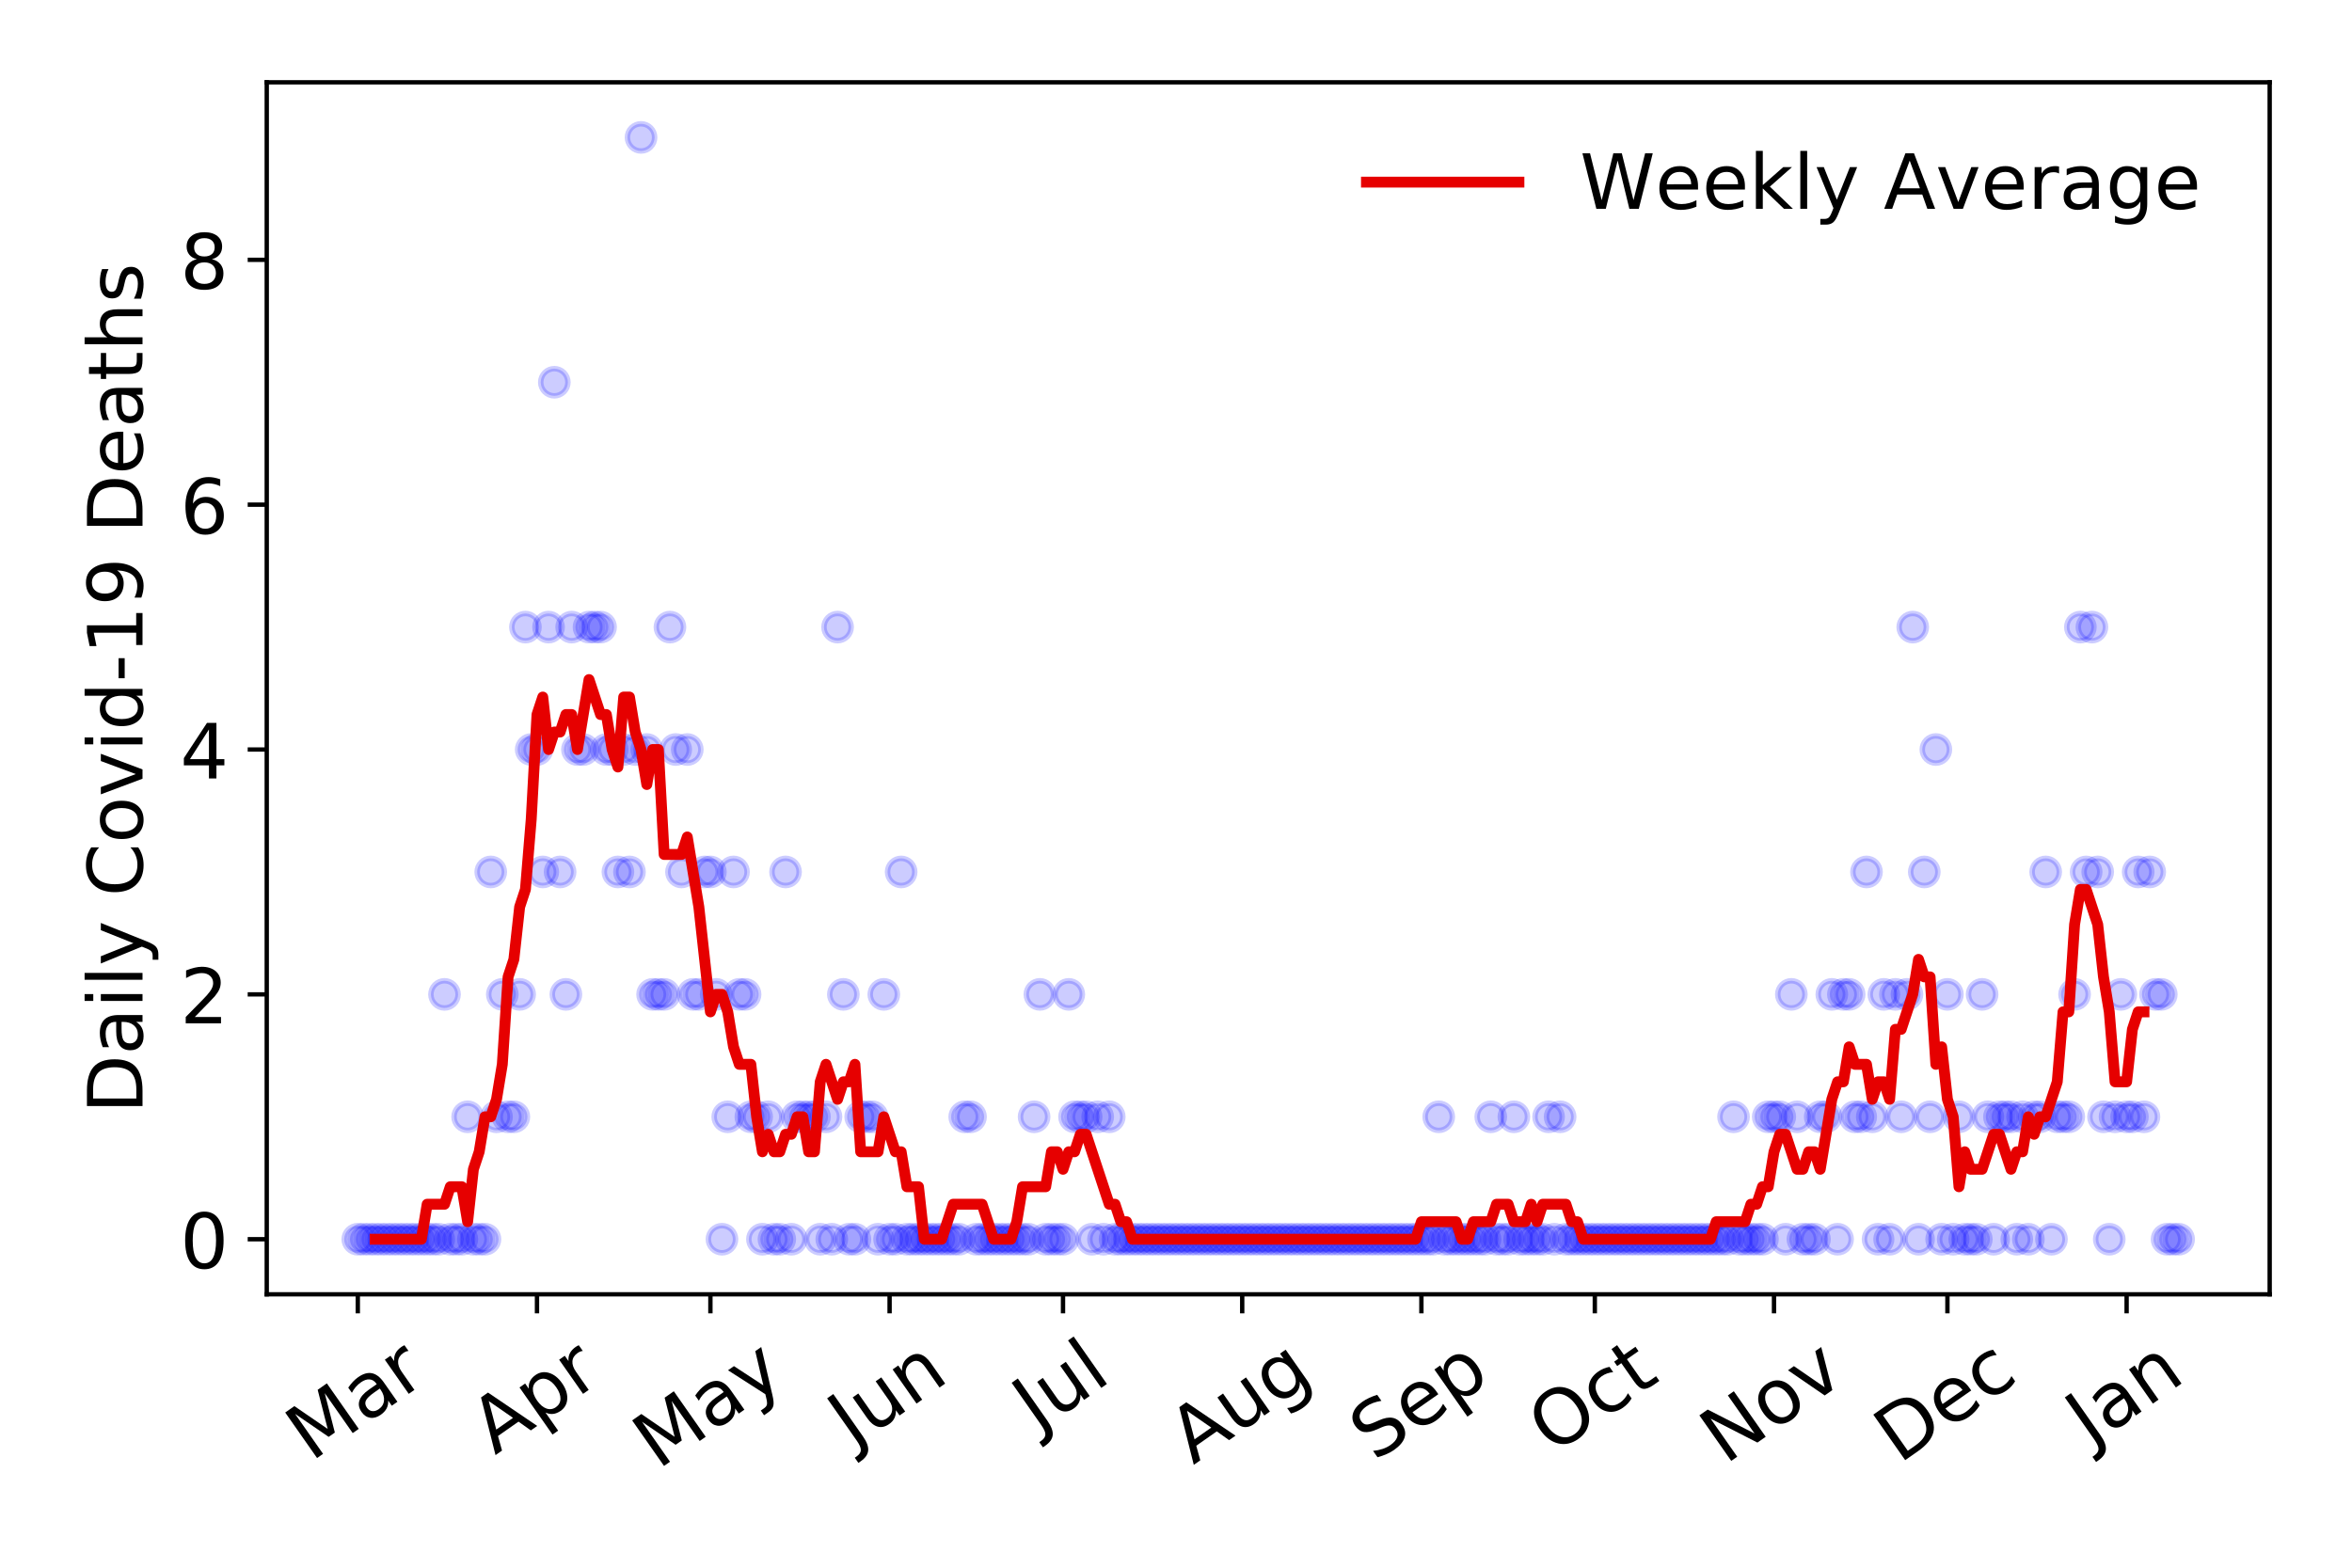 <?xml version="1.0" encoding="utf-8" standalone="no"?>
<!DOCTYPE svg PUBLIC "-//W3C//DTD SVG 1.1//EN"
  "http://www.w3.org/Graphics/SVG/1.1/DTD/svg11.dtd">
<!-- Created with matplotlib (https://matplotlib.org/) -->
<svg height="288pt" version="1.1" viewBox="0 0 432 288" width="432pt" xmlns="http://www.w3.org/2000/svg" xmlns:xlink="http://www.w3.org/1999/xlink">
 <defs>
  <style type="text/css">
*{stroke-linecap:butt;stroke-linejoin:round;}
  </style>
 </defs>
 <g id="figure_1">
  <g id="patch_1">
   <path d="M 0 288 
L 432 288 
L 432 0 
L 0 0 
z
" style="fill:#ffffff;"/>
  </g>
  <g id="axes_1">
   <g id="patch_2">
    <path d="M 48.995 237.778 
L 416.88 237.778 
L 416.88 15.12 
L 48.995 15.12 
z
" style="fill:#ffffff;"/>
   </g>
   <g id="matplotlib.axis_1">
    <g id="xtick_1">
     <g id="line2d_1">
      <defs>
       <path d="M 0 0 
L 0 3.5 
" id="m3c4733c22f" style="stroke:#000000;stroke-width:0.8;"/>
      </defs>
      <g>
       <use style="stroke:#000000;stroke-width:0.8;" x="65.717" xlink:href="#m3c4733c22f" y="237.778"/>
      </g>
     </g>
     <g id="text_1">
      <!-- Mar -->
      <defs>
       <path d="M 9.812 72.906 
L 24.516 72.906 
L 43.109 23.297 
L 61.812 72.906 
L 76.516 72.906 
L 76.516 0 
L 66.891 0 
L 66.891 64.016 
L 48.094 14.016 
L 38.188 14.016 
L 19.391 64.016 
L 19.391 0 
L 9.812 0 
z
" id="DejaVuSans-77"/>
       <path d="M 34.281 27.484 
Q 23.391 27.484 19.188 25 
Q 14.984 22.516 14.984 16.5 
Q 14.984 11.719 18.141 8.906 
Q 21.297 6.109 26.703 6.109 
Q 34.188 6.109 38.703 11.406 
Q 43.219 16.703 43.219 25.484 
L 43.219 27.484 
z
M 52.203 31.203 
L 52.203 0 
L 43.219 0 
L 43.219 8.297 
Q 40.141 3.328 35.547 0.953 
Q 30.953 -1.422 24.312 -1.422 
Q 15.922 -1.422 10.953 3.297 
Q 6 8.016 6 15.922 
Q 6 25.141 12.172 29.828 
Q 18.359 34.516 30.609 34.516 
L 43.219 34.516 
L 43.219 35.406 
Q 43.219 41.609 39.141 45 
Q 35.062 48.391 27.688 48.391 
Q 23 48.391 18.547 47.266 
Q 14.109 46.141 10.016 43.891 
L 10.016 52.203 
Q 14.938 54.109 19.578 55.047 
Q 24.219 56 28.609 56 
Q 40.484 56 46.344 49.844 
Q 52.203 43.703 52.203 31.203 
z
" id="DejaVuSans-97"/>
       <path d="M 41.109 46.297 
Q 39.594 47.172 37.812 47.578 
Q 36.031 48 33.891 48 
Q 26.266 48 22.188 43.047 
Q 18.109 38.094 18.109 28.812 
L 18.109 0 
L 9.078 0 
L 9.078 54.688 
L 18.109 54.688 
L 18.109 46.188 
Q 20.953 51.172 25.484 53.578 
Q 30.031 56 36.531 56 
Q 37.453 56 38.578 55.875 
Q 39.703 55.766 41.062 55.516 
z
" id="DejaVuSans-114"/>
      </defs>
      <g transform="translate(57.114 268.643)rotate(-35)scale(0.14 -0.14)">
       <use xlink:href="#DejaVuSans-77"/>
       <use x="86.279" xlink:href="#DejaVuSans-97"/>
       <use x="147.559" xlink:href="#DejaVuSans-114"/>
      </g>
     </g>
    </g>
    <g id="xtick_2">
     <g id="line2d_2">
      <g>
       <use style="stroke:#000000;stroke-width:0.8;" x="98.63" xlink:href="#m3c4733c22f" y="237.778"/>
      </g>
     </g>
     <g id="text_2">
      <!-- Apr -->
      <defs>
       <path d="M 34.188 63.188 
L 20.797 26.906 
L 47.609 26.906 
z
M 28.609 72.906 
L 39.797 72.906 
L 67.578 0 
L 57.328 0 
L 50.688 18.703 
L 17.828 18.703 
L 11.188 0 
L 0.781 0 
z
" id="DejaVuSans-65"/>
       <path d="M 18.109 8.203 
L 18.109 -20.797 
L 9.078 -20.797 
L 9.078 54.688 
L 18.109 54.688 
L 18.109 46.391 
Q 20.953 51.266 25.266 53.625 
Q 29.594 56 35.594 56 
Q 45.562 56 51.781 48.094 
Q 58.016 40.188 58.016 27.297 
Q 58.016 14.406 51.781 6.484 
Q 45.562 -1.422 35.594 -1.422 
Q 29.594 -1.422 25.266 0.953 
Q 20.953 3.328 18.109 8.203 
z
M 48.688 27.297 
Q 48.688 37.203 44.609 42.844 
Q 40.531 48.484 33.406 48.484 
Q 26.266 48.484 22.188 42.844 
Q 18.109 37.203 18.109 27.297 
Q 18.109 17.391 22.188 11.75 
Q 26.266 6.109 33.406 6.109 
Q 40.531 6.109 44.609 11.75 
Q 48.688 17.391 48.688 27.297 
z
" id="DejaVuSans-112"/>
      </defs>
      <g transform="translate(90.926 267.384)rotate(-35)scale(0.14 -0.14)">
       <use xlink:href="#DejaVuSans-65"/>
       <use x="68.408" xlink:href="#DejaVuSans-112"/>
       <use x="131.885" xlink:href="#DejaVuSans-114"/>
      </g>
     </g>
    </g>
    <g id="xtick_3">
     <g id="line2d_3">
      <g>
       <use style="stroke:#000000;stroke-width:0.8;" x="130.482" xlink:href="#m3c4733c22f" y="237.778"/>
      </g>
     </g>
     <g id="text_3">
      <!-- May -->
      <defs>
       <path d="M 32.172 -5.078 
Q 28.375 -14.844 24.75 -17.812 
Q 21.141 -20.797 15.094 -20.797 
L 7.906 -20.797 
L 7.906 -13.281 
L 13.188 -13.281 
Q 16.891 -13.281 18.938 -11.516 
Q 21 -9.766 23.484 -3.219 
L 25.094 0.875 
L 2.984 54.688 
L 12.5 54.688 
L 29.594 11.922 
L 46.688 54.688 
L 56.203 54.688 
z
" id="DejaVuSans-121"/>
      </defs>
      <g transform="translate(120.842 270.094)rotate(-35)scale(0.14 -0.14)">
       <use xlink:href="#DejaVuSans-77"/>
       <use x="86.279" xlink:href="#DejaVuSans-97"/>
       <use x="147.559" xlink:href="#DejaVuSans-121"/>
      </g>
     </g>
    </g>
    <g id="xtick_4">
     <g id="line2d_4">
      <g>
       <use style="stroke:#000000;stroke-width:0.8;" x="163.395" xlink:href="#m3c4733c22f" y="237.778"/>
      </g>
     </g>
     <g id="text_4">
      <!-- Jun -->
      <defs>
       <path d="M 9.812 72.906 
L 19.672 72.906 
L 19.672 5.078 
Q 19.672 -8.109 14.672 -14.062 
Q 9.672 -20.016 -1.422 -20.016 
L -5.172 -20.016 
L -5.172 -11.719 
L -2.094 -11.719 
Q 4.438 -11.719 7.125 -8.047 
Q 9.812 -4.391 9.812 5.078 
z
" id="DejaVuSans-74"/>
       <path d="M 8.5 21.578 
L 8.5 54.688 
L 17.484 54.688 
L 17.484 21.922 
Q 17.484 14.156 20.5 10.266 
Q 23.531 6.391 29.594 6.391 
Q 36.859 6.391 41.078 11.031 
Q 45.312 15.672 45.312 23.688 
L 45.312 54.688 
L 54.297 54.688 
L 54.297 0 
L 45.312 0 
L 45.312 8.406 
Q 42.047 3.422 37.719 1 
Q 33.406 -1.422 27.688 -1.422 
Q 18.266 -1.422 13.375 4.438 
Q 8.5 10.297 8.5 21.578 
z
M 31.109 56 
z
" id="DejaVuSans-117"/>
       <path d="M 54.891 33.016 
L 54.891 0 
L 45.906 0 
L 45.906 32.719 
Q 45.906 40.484 42.875 44.328 
Q 39.844 48.188 33.797 48.188 
Q 26.516 48.188 22.312 43.547 
Q 18.109 38.922 18.109 30.906 
L 18.109 0 
L 9.078 0 
L 9.078 54.688 
L 18.109 54.688 
L 18.109 46.188 
Q 21.344 51.125 25.703 53.562 
Q 30.078 56 35.797 56 
Q 45.219 56 50.047 50.172 
Q 54.891 44.344 54.891 33.016 
z
" id="DejaVuSans-110"/>
      </defs>
      <g transform="translate(156.651 266.039)rotate(-35)scale(0.14 -0.14)">
       <use xlink:href="#DejaVuSans-74"/>
       <use x="29.492" xlink:href="#DejaVuSans-117"/>
       <use x="92.871" xlink:href="#DejaVuSans-110"/>
      </g>
     </g>
    </g>
    <g id="xtick_5">
     <g id="line2d_5">
      <g>
       <use style="stroke:#000000;stroke-width:0.8;" x="195.247" xlink:href="#m3c4733c22f" y="237.778"/>
      </g>
     </g>
     <g id="text_5">
      <!-- Jul -->
      <defs>
       <path d="M 9.422 75.984 
L 18.406 75.984 
L 18.406 0 
L 9.422 0 
z
" id="DejaVuSans-108"/>
      </defs>
      <g transform="translate(190.544 263.181)rotate(-35)scale(0.14 -0.14)">
       <use xlink:href="#DejaVuSans-74"/>
       <use x="29.492" xlink:href="#DejaVuSans-117"/>
       <use x="92.871" xlink:href="#DejaVuSans-108"/>
      </g>
     </g>
    </g>
    <g id="xtick_6">
     <g id="line2d_6">
      <g>
       <use style="stroke:#000000;stroke-width:0.8;" x="228.16" xlink:href="#m3c4733c22f" y="237.778"/>
      </g>
     </g>
     <g id="text_6">
      <!-- Aug -->
      <defs>
       <path d="M 45.406 27.984 
Q 45.406 37.75 41.375 43.109 
Q 37.359 48.484 30.078 48.484 
Q 22.859 48.484 18.828 43.109 
Q 14.797 37.75 14.797 27.984 
Q 14.797 18.266 18.828 12.891 
Q 22.859 7.516 30.078 7.516 
Q 37.359 7.516 41.375 12.891 
Q 45.406 18.266 45.406 27.984 
z
M 54.391 6.781 
Q 54.391 -7.172 48.188 -13.984 
Q 42 -20.797 29.203 -20.797 
Q 24.469 -20.797 20.266 -20.094 
Q 16.062 -19.391 12.109 -17.922 
L 12.109 -9.188 
Q 16.062 -11.328 19.922 -12.344 
Q 23.781 -13.375 27.781 -13.375 
Q 36.625 -13.375 41.016 -8.766 
Q 45.406 -4.156 45.406 5.172 
L 45.406 9.625 
Q 42.625 4.781 38.281 2.391 
Q 33.938 0 27.875 0 
Q 17.828 0 11.672 7.656 
Q 5.516 15.328 5.516 27.984 
Q 5.516 40.672 11.672 48.328 
Q 17.828 56 27.875 56 
Q 33.938 56 38.281 53.609 
Q 42.625 51.219 45.406 46.391 
L 45.406 54.688 
L 54.391 54.688 
z
" id="DejaVuSans-103"/>
      </defs>
      <g transform="translate(219.179 269.172)rotate(-35)scale(0.14 -0.14)">
       <use xlink:href="#DejaVuSans-65"/>
       <use x="68.408" xlink:href="#DejaVuSans-117"/>
       <use x="131.787" xlink:href="#DejaVuSans-103"/>
      </g>
     </g>
    </g>
    <g id="xtick_7">
     <g id="line2d_7">
      <g>
       <use style="stroke:#000000;stroke-width:0.8;" x="261.073" xlink:href="#m3c4733c22f" y="237.778"/>
      </g>
     </g>
     <g id="text_7">
      <!-- Sep -->
      <defs>
       <path d="M 53.516 70.516 
L 53.516 60.891 
Q 47.906 63.578 42.922 64.891 
Q 37.938 66.219 33.297 66.219 
Q 25.25 66.219 20.875 63.094 
Q 16.5 59.969 16.5 54.203 
Q 16.5 49.359 19.406 46.891 
Q 22.312 44.438 30.422 42.922 
L 36.375 41.703 
Q 47.406 39.594 52.656 34.297 
Q 57.906 29 57.906 20.125 
Q 57.906 9.516 50.797 4.047 
Q 43.703 -1.422 29.984 -1.422 
Q 24.812 -1.422 18.969 -0.25 
Q 13.141 0.922 6.891 3.219 
L 6.891 13.375 
Q 12.891 10.016 18.656 8.297 
Q 24.422 6.594 29.984 6.594 
Q 38.422 6.594 43.016 9.906 
Q 47.609 13.234 47.609 19.391 
Q 47.609 24.75 44.312 27.781 
Q 41.016 30.812 33.5 32.328 
L 27.484 33.5 
Q 16.453 35.688 11.516 40.375 
Q 6.594 45.062 6.594 53.422 
Q 6.594 63.094 13.406 68.656 
Q 20.219 74.219 32.172 74.219 
Q 37.312 74.219 42.625 73.281 
Q 47.953 72.359 53.516 70.516 
z
" id="DejaVuSans-83"/>
       <path d="M 56.203 29.594 
L 56.203 25.203 
L 14.891 25.203 
Q 15.484 15.922 20.484 11.062 
Q 25.484 6.203 34.422 6.203 
Q 39.594 6.203 44.453 7.469 
Q 49.312 8.734 54.109 11.281 
L 54.109 2.781 
Q 49.266 0.734 44.188 -0.344 
Q 39.109 -1.422 33.891 -1.422 
Q 20.797 -1.422 13.156 6.188 
Q 5.516 13.812 5.516 26.812 
Q 5.516 40.234 12.766 48.109 
Q 20.016 56 32.328 56 
Q 43.359 56 49.781 48.891 
Q 56.203 41.797 56.203 29.594 
z
M 47.219 32.234 
Q 47.125 39.594 43.094 43.984 
Q 39.062 48.391 32.422 48.391 
Q 24.906 48.391 20.391 44.141 
Q 15.875 39.891 15.188 32.172 
z
" id="DejaVuSans-101"/>
      </defs>
      <g transform="translate(252.48 268.629)rotate(-35)scale(0.14 -0.14)">
       <use xlink:href="#DejaVuSans-83"/>
       <use x="63.477" xlink:href="#DejaVuSans-101"/>
       <use x="125" xlink:href="#DejaVuSans-112"/>
      </g>
     </g>
    </g>
    <g id="xtick_8">
     <g id="line2d_8">
      <g>
       <use style="stroke:#000000;stroke-width:0.8;" x="292.925" xlink:href="#m3c4733c22f" y="237.778"/>
      </g>
     </g>
     <g id="text_8">
      <!-- Oct -->
      <defs>
       <path d="M 39.406 66.219 
Q 28.656 66.219 22.328 58.203 
Q 16.016 50.203 16.016 36.375 
Q 16.016 22.609 22.328 14.594 
Q 28.656 6.594 39.406 6.594 
Q 50.141 6.594 56.422 14.594 
Q 62.703 22.609 62.703 36.375 
Q 62.703 50.203 56.422 58.203 
Q 50.141 66.219 39.406 66.219 
z
M 39.406 74.219 
Q 54.734 74.219 63.906 63.938 
Q 73.094 53.656 73.094 36.375 
Q 73.094 19.141 63.906 8.859 
Q 54.734 -1.422 39.406 -1.422 
Q 24.031 -1.422 14.812 8.828 
Q 5.609 19.094 5.609 36.375 
Q 5.609 53.656 14.812 63.938 
Q 24.031 74.219 39.406 74.219 
z
" id="DejaVuSans-79"/>
       <path d="M 48.781 52.594 
L 48.781 44.188 
Q 44.969 46.297 41.141 47.344 
Q 37.312 48.391 33.406 48.391 
Q 24.656 48.391 19.812 42.844 
Q 14.984 37.312 14.984 27.297 
Q 14.984 17.281 19.812 11.734 
Q 24.656 6.203 33.406 6.203 
Q 37.312 6.203 41.141 7.25 
Q 44.969 8.297 48.781 10.406 
L 48.781 2.094 
Q 45.016 0.344 40.984 -0.531 
Q 36.969 -1.422 32.422 -1.422 
Q 20.062 -1.422 12.781 6.344 
Q 5.516 14.109 5.516 27.297 
Q 5.516 40.672 12.859 48.328 
Q 20.219 56 33.016 56 
Q 37.156 56 41.109 55.141 
Q 45.062 54.297 48.781 52.594 
z
" id="DejaVuSans-99"/>
       <path d="M 18.312 70.219 
L 18.312 54.688 
L 36.812 54.688 
L 36.812 47.703 
L 18.312 47.703 
L 18.312 18.016 
Q 18.312 11.328 20.141 9.422 
Q 21.969 7.516 27.594 7.516 
L 36.812 7.516 
L 36.812 0 
L 27.594 0 
Q 17.188 0 13.234 3.875 
Q 9.281 7.766 9.281 18.016 
L 9.281 47.703 
L 2.688 47.703 
L 2.688 54.688 
L 9.281 54.688 
L 9.281 70.219 
z
" id="DejaVuSans-116"/>
      </defs>
      <g transform="translate(285.226 267.377)rotate(-35)scale(0.14 -0.14)">
       <use xlink:href="#DejaVuSans-79"/>
       <use x="78.711" xlink:href="#DejaVuSans-99"/>
       <use x="133.691" xlink:href="#DejaVuSans-116"/>
      </g>
     </g>
    </g>
    <g id="xtick_9">
     <g id="line2d_9">
      <g>
       <use style="stroke:#000000;stroke-width:0.8;" x="325.838" xlink:href="#m3c4733c22f" y="237.778"/>
      </g>
     </g>
     <g id="text_9">
      <!-- Nov -->
      <defs>
       <path d="M 9.812 72.906 
L 23.094 72.906 
L 55.422 11.922 
L 55.422 72.906 
L 64.984 72.906 
L 64.984 0 
L 51.703 0 
L 19.391 60.984 
L 19.391 0 
L 9.812 0 
z
" id="DejaVuSans-78"/>
       <path d="M 30.609 48.391 
Q 23.391 48.391 19.188 42.75 
Q 14.984 37.109 14.984 27.297 
Q 14.984 17.484 19.156 11.844 
Q 23.344 6.203 30.609 6.203 
Q 37.797 6.203 41.984 11.859 
Q 46.188 17.531 46.188 27.297 
Q 46.188 37.016 41.984 42.703 
Q 37.797 48.391 30.609 48.391 
z
M 30.609 56 
Q 42.328 56 49.016 48.375 
Q 55.719 40.766 55.719 27.297 
Q 55.719 13.875 49.016 6.219 
Q 42.328 -1.422 30.609 -1.422 
Q 18.844 -1.422 12.172 6.219 
Q 5.516 13.875 5.516 27.297 
Q 5.516 40.766 12.172 48.375 
Q 18.844 56 30.609 56 
z
" id="DejaVuSans-111"/>
       <path d="M 2.984 54.688 
L 12.5 54.688 
L 29.594 8.797 
L 46.688 54.688 
L 56.203 54.688 
L 35.688 0 
L 23.484 0 
z
" id="DejaVuSans-118"/>
      </defs>
      <g transform="translate(316.861 269.166)rotate(-35)scale(0.14 -0.14)">
       <use xlink:href="#DejaVuSans-78"/>
       <use x="74.805" xlink:href="#DejaVuSans-111"/>
       <use x="135.986" xlink:href="#DejaVuSans-118"/>
      </g>
     </g>
    </g>
    <g id="xtick_10">
     <g id="line2d_10">
      <g>
       <use style="stroke:#000000;stroke-width:0.8;" x="357.689" xlink:href="#m3c4733c22f" y="237.778"/>
      </g>
     </g>
     <g id="text_10">
      <!-- Dec -->
      <defs>
       <path d="M 19.672 64.797 
L 19.672 8.109 
L 31.594 8.109 
Q 46.688 8.109 53.688 14.938 
Q 60.688 21.781 60.688 36.531 
Q 60.688 51.172 53.688 57.984 
Q 46.688 64.797 31.594 64.797 
z
M 9.812 72.906 
L 30.078 72.906 
Q 51.266 72.906 61.172 64.094 
Q 71.094 55.281 71.094 36.531 
Q 71.094 17.672 61.125 8.828 
Q 51.172 0 30.078 0 
L 9.812 0 
z
" id="DejaVuSans-68"/>
      </defs>
      <g transform="translate(348.809 269.032)rotate(-35)scale(0.14 -0.14)">
       <use xlink:href="#DejaVuSans-68"/>
       <use x="77.002" xlink:href="#DejaVuSans-101"/>
       <use x="138.525" xlink:href="#DejaVuSans-99"/>
      </g>
     </g>
    </g>
    <g id="xtick_11">
     <g id="line2d_11">
      <g>
       <use style="stroke:#000000;stroke-width:0.8;" x="390.603" xlink:href="#m3c4733c22f" y="237.778"/>
      </g>
     </g>
     <g id="text_11">
      <!-- Jan -->
      <g transform="translate(383.979 265.871)rotate(-35)scale(0.14 -0.14)">
       <use xlink:href="#DejaVuSans-74"/>
       <use x="29.492" xlink:href="#DejaVuSans-97"/>
       <use x="90.771" xlink:href="#DejaVuSans-110"/>
      </g>
     </g>
    </g>
   </g>
   <g id="matplotlib.axis_2">
    <g id="ytick_1">
     <g id="line2d_12">
      <defs>
       <path d="M 0 0 
L -3.5 0 
" id="m096f3abb38" style="stroke:#000000;stroke-width:0.8;"/>
      </defs>
      <g>
       <use style="stroke:#000000;stroke-width:0.8;" x="48.995" xlink:href="#m096f3abb38" y="227.657"/>
      </g>
     </g>
     <g id="text_12">
      <!-- 0 -->
      <defs>
       <path d="M 31.781 66.406 
Q 24.172 66.406 20.328 58.906 
Q 16.5 51.422 16.5 36.375 
Q 16.5 21.391 20.328 13.891 
Q 24.172 6.391 31.781 6.391 
Q 39.453 6.391 43.281 13.891 
Q 47.125 21.391 47.125 36.375 
Q 47.125 51.422 43.281 58.906 
Q 39.453 66.406 31.781 66.406 
z
M 31.781 74.219 
Q 44.047 74.219 50.516 64.516 
Q 56.984 54.828 56.984 36.375 
Q 56.984 17.969 50.516 8.266 
Q 44.047 -1.422 31.781 -1.422 
Q 19.531 -1.422 13.062 8.266 
Q 6.594 17.969 6.594 36.375 
Q 6.594 54.828 13.062 64.516 
Q 19.531 74.219 31.781 74.219 
z
" id="DejaVuSans-48"/>
      </defs>
      <g transform="translate(33.087 232.976)scale(0.14 -0.14)">
       <use xlink:href="#DejaVuSans-48"/>
      </g>
     </g>
    </g>
    <g id="ytick_2">
     <g id="line2d_13">
      <g>
       <use style="stroke:#000000;stroke-width:0.8;" x="48.995" xlink:href="#m096f3abb38" y="182.676"/>
      </g>
     </g>
     <g id="text_13">
      <!-- 2 -->
      <defs>
       <path d="M 19.188 8.297 
L 53.609 8.297 
L 53.609 0 
L 7.328 0 
L 7.328 8.297 
Q 12.938 14.109 22.625 23.891 
Q 32.328 33.688 34.812 36.531 
Q 39.547 41.844 41.422 45.531 
Q 43.312 49.219 43.312 52.781 
Q 43.312 58.594 39.234 62.25 
Q 35.156 65.922 28.609 65.922 
Q 23.969 65.922 18.812 64.312 
Q 13.672 62.703 7.812 59.422 
L 7.812 69.391 
Q 13.766 71.781 18.938 73 
Q 24.125 74.219 28.422 74.219 
Q 39.75 74.219 46.484 68.547 
Q 53.219 62.891 53.219 53.422 
Q 53.219 48.922 51.531 44.891 
Q 49.859 40.875 45.406 35.406 
Q 44.188 33.984 37.641 27.219 
Q 31.109 20.453 19.188 8.297 
z
" id="DejaVuSans-50"/>
      </defs>
      <g transform="translate(33.087 187.995)scale(0.14 -0.14)">
       <use xlink:href="#DejaVuSans-50"/>
      </g>
     </g>
    </g>
    <g id="ytick_3">
     <g id="line2d_14">
      <g>
       <use style="stroke:#000000;stroke-width:0.8;" x="48.995" xlink:href="#m096f3abb38" y="137.694"/>
      </g>
     </g>
     <g id="text_14">
      <!-- 4 -->
      <defs>
       <path d="M 37.797 64.312 
L 12.891 25.391 
L 37.797 25.391 
z
M 35.203 72.906 
L 47.609 72.906 
L 47.609 25.391 
L 58.016 25.391 
L 58.016 17.188 
L 47.609 17.188 
L 47.609 0 
L 37.797 0 
L 37.797 17.188 
L 4.891 17.188 
L 4.891 26.703 
z
" id="DejaVuSans-52"/>
      </defs>
      <g transform="translate(33.087 143.013)scale(0.14 -0.14)">
       <use xlink:href="#DejaVuSans-52"/>
      </g>
     </g>
    </g>
    <g id="ytick_4">
     <g id="line2d_15">
      <g>
       <use style="stroke:#000000;stroke-width:0.8;" x="48.995" xlink:href="#m096f3abb38" y="92.713"/>
      </g>
     </g>
     <g id="text_15">
      <!-- 6 -->
      <defs>
       <path d="M 33.016 40.375 
Q 26.375 40.375 22.484 35.828 
Q 18.609 31.297 18.609 23.391 
Q 18.609 15.531 22.484 10.953 
Q 26.375 6.391 33.016 6.391 
Q 39.656 6.391 43.531 10.953 
Q 47.406 15.531 47.406 23.391 
Q 47.406 31.297 43.531 35.828 
Q 39.656 40.375 33.016 40.375 
z
M 52.594 71.297 
L 52.594 62.312 
Q 48.875 64.062 45.094 64.984 
Q 41.312 65.922 37.594 65.922 
Q 27.828 65.922 22.672 59.328 
Q 17.531 52.734 16.797 39.406 
Q 19.672 43.656 24.016 45.922 
Q 28.375 48.188 33.594 48.188 
Q 44.578 48.188 50.953 41.516 
Q 57.328 34.859 57.328 23.391 
Q 57.328 12.156 50.688 5.359 
Q 44.047 -1.422 33.016 -1.422 
Q 20.359 -1.422 13.672 8.266 
Q 6.984 17.969 6.984 36.375 
Q 6.984 53.656 15.188 63.938 
Q 23.391 74.219 37.203 74.219 
Q 40.922 74.219 44.703 73.484 
Q 48.484 72.75 52.594 71.297 
z
" id="DejaVuSans-54"/>
      </defs>
      <g transform="translate(33.087 98.032)scale(0.14 -0.14)">
       <use xlink:href="#DejaVuSans-54"/>
      </g>
     </g>
    </g>
    <g id="ytick_5">
     <g id="line2d_16">
      <g>
       <use style="stroke:#000000;stroke-width:0.8;" x="48.995" xlink:href="#m096f3abb38" y="47.732"/>
      </g>
     </g>
     <g id="text_16">
      <!-- 8 -->
      <defs>
       <path d="M 31.781 34.625 
Q 24.75 34.625 20.719 30.859 
Q 16.703 27.094 16.703 20.516 
Q 16.703 13.922 20.719 10.156 
Q 24.75 6.391 31.781 6.391 
Q 38.812 6.391 42.859 10.172 
Q 46.922 13.969 46.922 20.516 
Q 46.922 27.094 42.891 30.859 
Q 38.875 34.625 31.781 34.625 
z
M 21.922 38.812 
Q 15.578 40.375 12.031 44.719 
Q 8.5 49.078 8.5 55.328 
Q 8.5 64.062 14.719 69.141 
Q 20.953 74.219 31.781 74.219 
Q 42.672 74.219 48.875 69.141 
Q 55.078 64.062 55.078 55.328 
Q 55.078 49.078 51.531 44.719 
Q 48 40.375 41.703 38.812 
Q 48.828 37.156 52.797 32.312 
Q 56.781 27.484 56.781 20.516 
Q 56.781 9.906 50.312 4.234 
Q 43.844 -1.422 31.781 -1.422 
Q 19.734 -1.422 13.25 4.234 
Q 6.781 9.906 6.781 20.516 
Q 6.781 27.484 10.781 32.312 
Q 14.797 37.156 21.922 38.812 
z
M 18.312 54.391 
Q 18.312 48.734 21.844 45.562 
Q 25.391 42.391 31.781 42.391 
Q 38.141 42.391 41.719 45.562 
Q 45.312 48.734 45.312 54.391 
Q 45.312 60.062 41.719 63.234 
Q 38.141 66.406 31.781 66.406 
Q 25.391 66.406 21.844 63.234 
Q 18.312 60.062 18.312 54.391 
z
" id="DejaVuSans-56"/>
      </defs>
      <g transform="translate(33.087 53.05)scale(0.14 -0.14)">
       <use xlink:href="#DejaVuSans-56"/>
      </g>
     </g>
    </g>
    <g id="text_17">
     <!-- Daily Covid-19 Deaths -->
     <defs>
      <path d="M 9.422 54.688 
L 18.406 54.688 
L 18.406 0 
L 9.422 0 
z
M 9.422 75.984 
L 18.406 75.984 
L 18.406 64.594 
L 9.422 64.594 
z
" id="DejaVuSans-105"/>
      <path id="DejaVuSans-32"/>
      <path d="M 64.406 67.281 
L 64.406 56.891 
Q 59.422 61.531 53.781 63.812 
Q 48.141 66.109 41.797 66.109 
Q 29.297 66.109 22.656 58.469 
Q 16.016 50.828 16.016 36.375 
Q 16.016 21.969 22.656 14.328 
Q 29.297 6.688 41.797 6.688 
Q 48.141 6.688 53.781 8.984 
Q 59.422 11.281 64.406 15.922 
L 64.406 5.609 
Q 59.234 2.094 53.438 0.328 
Q 47.656 -1.422 41.219 -1.422 
Q 24.656 -1.422 15.125 8.703 
Q 5.609 18.844 5.609 36.375 
Q 5.609 53.953 15.125 64.078 
Q 24.656 74.219 41.219 74.219 
Q 47.75 74.219 53.531 72.484 
Q 59.328 70.75 64.406 67.281 
z
" id="DejaVuSans-67"/>
      <path d="M 45.406 46.391 
L 45.406 75.984 
L 54.391 75.984 
L 54.391 0 
L 45.406 0 
L 45.406 8.203 
Q 42.578 3.328 38.25 0.953 
Q 33.938 -1.422 27.875 -1.422 
Q 17.969 -1.422 11.734 6.484 
Q 5.516 14.406 5.516 27.297 
Q 5.516 40.188 11.734 48.094 
Q 17.969 56 27.875 56 
Q 33.938 56 38.25 53.625 
Q 42.578 51.266 45.406 46.391 
z
M 14.797 27.297 
Q 14.797 17.391 18.875 11.75 
Q 22.953 6.109 30.078 6.109 
Q 37.203 6.109 41.297 11.75 
Q 45.406 17.391 45.406 27.297 
Q 45.406 37.203 41.297 42.844 
Q 37.203 48.484 30.078 48.484 
Q 22.953 48.484 18.875 42.844 
Q 14.797 37.203 14.797 27.297 
z
" id="DejaVuSans-100"/>
      <path d="M 4.891 31.391 
L 31.203 31.391 
L 31.203 23.391 
L 4.891 23.391 
z
" id="DejaVuSans-45"/>
      <path d="M 12.406 8.297 
L 28.516 8.297 
L 28.516 63.922 
L 10.984 60.406 
L 10.984 69.391 
L 28.422 72.906 
L 38.281 72.906 
L 38.281 8.297 
L 54.391 8.297 
L 54.391 0 
L 12.406 0 
z
" id="DejaVuSans-49"/>
      <path d="M 10.984 1.516 
L 10.984 10.5 
Q 14.703 8.734 18.5 7.812 
Q 22.312 6.891 25.984 6.891 
Q 35.75 6.891 40.891 13.453 
Q 46.047 20.016 46.781 33.406 
Q 43.953 29.203 39.594 26.953 
Q 35.25 24.703 29.984 24.703 
Q 19.047 24.703 12.672 31.312 
Q 6.297 37.938 6.297 49.422 
Q 6.297 60.641 12.938 67.422 
Q 19.578 74.219 30.609 74.219 
Q 43.266 74.219 49.922 64.516 
Q 56.594 54.828 56.594 36.375 
Q 56.594 19.141 48.406 8.859 
Q 40.234 -1.422 26.422 -1.422 
Q 22.703 -1.422 18.891 -0.688 
Q 15.094 0.047 10.984 1.516 
z
M 30.609 32.422 
Q 37.25 32.422 41.125 36.953 
Q 45.016 41.5 45.016 49.422 
Q 45.016 57.281 41.125 61.844 
Q 37.25 66.406 30.609 66.406 
Q 23.969 66.406 20.094 61.844 
Q 16.219 57.281 16.219 49.422 
Q 16.219 41.5 20.094 36.953 
Q 23.969 32.422 30.609 32.422 
z
" id="DejaVuSans-57"/>
      <path d="M 54.891 33.016 
L 54.891 0 
L 45.906 0 
L 45.906 32.719 
Q 45.906 40.484 42.875 44.328 
Q 39.844 48.188 33.797 48.188 
Q 26.516 48.188 22.312 43.547 
Q 18.109 38.922 18.109 30.906 
L 18.109 0 
L 9.078 0 
L 9.078 75.984 
L 18.109 75.984 
L 18.109 46.188 
Q 21.344 51.125 25.703 53.562 
Q 30.078 56 35.797 56 
Q 45.219 56 50.047 50.172 
Q 54.891 44.344 54.891 33.016 
z
" id="DejaVuSans-104"/>
      <path d="M 44.281 53.078 
L 44.281 44.578 
Q 40.484 46.531 36.375 47.5 
Q 32.281 48.484 27.875 48.484 
Q 21.188 48.484 17.844 46.438 
Q 14.5 44.391 14.5 40.281 
Q 14.5 37.156 16.891 35.375 
Q 19.281 33.594 26.516 31.984 
L 29.594 31.297 
Q 39.156 29.25 43.188 25.516 
Q 47.219 21.781 47.219 15.094 
Q 47.219 7.469 41.188 3.016 
Q 35.156 -1.422 24.609 -1.422 
Q 20.219 -1.422 15.453 -0.562 
Q 10.688 0.297 5.422 2 
L 5.422 11.281 
Q 10.406 8.688 15.234 7.391 
Q 20.062 6.109 24.812 6.109 
Q 31.156 6.109 34.562 8.281 
Q 37.984 10.453 37.984 14.406 
Q 37.984 18.062 35.516 20.016 
Q 33.062 21.969 24.703 23.781 
L 21.578 24.516 
Q 13.234 26.266 9.516 29.906 
Q 5.812 33.547 5.812 39.891 
Q 5.812 47.609 11.281 51.797 
Q 16.75 56 26.812 56 
Q 31.781 56 36.172 55.266 
Q 40.578 54.547 44.281 53.078 
z
" id="DejaVuSans-115"/>
     </defs>
     <g transform="translate(26.176 204.56)rotate(-90)scale(0.14 -0.14)">
      <use xlink:href="#DejaVuSans-68"/>
      <use x="77.002" xlink:href="#DejaVuSans-97"/>
      <use x="138.281" xlink:href="#DejaVuSans-105"/>
      <use x="166.064" xlink:href="#DejaVuSans-108"/>
      <use x="193.848" xlink:href="#DejaVuSans-121"/>
      <use x="253.027" xlink:href="#DejaVuSans-32"/>
      <use x="284.814" xlink:href="#DejaVuSans-67"/>
      <use x="354.639" xlink:href="#DejaVuSans-111"/>
      <use x="415.82" xlink:href="#DejaVuSans-118"/>
      <use x="475" xlink:href="#DejaVuSans-105"/>
      <use x="502.783" xlink:href="#DejaVuSans-100"/>
      <use x="566.26" xlink:href="#DejaVuSans-45"/>
      <use x="602.344" xlink:href="#DejaVuSans-49"/>
      <use x="665.967" xlink:href="#DejaVuSans-57"/>
      <use x="729.59" xlink:href="#DejaVuSans-32"/>
      <use x="761.377" xlink:href="#DejaVuSans-68"/>
      <use x="838.379" xlink:href="#DejaVuSans-101"/>
      <use x="899.902" xlink:href="#DejaVuSans-97"/>
      <use x="961.182" xlink:href="#DejaVuSans-116"/>
      <use x="1000.391" xlink:href="#DejaVuSans-104"/>
      <use x="1063.77" xlink:href="#DejaVuSans-115"/>
     </g>
    </g>
   </g>
   <g id="line2d_17">
    <defs>
     <path d="M 0 2.5 
C 0.663 2.5 1.299 2.237 1.768 1.768 
C 2.237 1.299 2.5 0.663 2.5 0 
C 2.5 -0.663 2.237 -1.299 1.768 -1.768 
C 1.299 -2.237 0.663 -2.5 0 -2.5 
C -0.663 -2.5 -1.299 -2.237 -1.768 -1.768 
C -2.237 -1.299 -2.5 -0.663 -2.5 0 
C -2.5 0.663 -2.237 1.299 -1.768 1.768 
C -1.299 2.237 -0.663 2.5 0 2.5 
z
" id="maf20ab8336" style="stroke:#0000ff;stroke-opacity:0.2;"/>
    </defs>
    <g clip-path="url(#p6d5cc787a9)">
     <use style="fill:#0000ff;fill-opacity:0.2;stroke:#0000ff;stroke-opacity:0.2;" x="65.717" xlink:href="#maf20ab8336" y="227.657"/>
     <use style="fill:#0000ff;fill-opacity:0.2;stroke:#0000ff;stroke-opacity:0.2;" x="66.779" xlink:href="#maf20ab8336" y="227.657"/>
     <use style="fill:#0000ff;fill-opacity:0.2;stroke:#0000ff;stroke-opacity:0.2;" x="67.84" xlink:href="#maf20ab8336" y="227.657"/>
     <use style="fill:#0000ff;fill-opacity:0.2;stroke:#0000ff;stroke-opacity:0.2;" x="68.902" xlink:href="#maf20ab8336" y="227.657"/>
     <use style="fill:#0000ff;fill-opacity:0.2;stroke:#0000ff;stroke-opacity:0.2;" x="69.964" xlink:href="#maf20ab8336" y="227.657"/>
     <use style="fill:#0000ff;fill-opacity:0.2;stroke:#0000ff;stroke-opacity:0.2;" x="71.026" xlink:href="#maf20ab8336" y="227.657"/>
     <use style="fill:#0000ff;fill-opacity:0.2;stroke:#0000ff;stroke-opacity:0.2;" x="72.087" xlink:href="#maf20ab8336" y="227.657"/>
     <use style="fill:#0000ff;fill-opacity:0.2;stroke:#0000ff;stroke-opacity:0.2;" x="73.149" xlink:href="#maf20ab8336" y="227.657"/>
     <use style="fill:#0000ff;fill-opacity:0.2;stroke:#0000ff;stroke-opacity:0.2;" x="74.211" xlink:href="#maf20ab8336" y="227.657"/>
     <use style="fill:#0000ff;fill-opacity:0.2;stroke:#0000ff;stroke-opacity:0.2;" x="75.272" xlink:href="#maf20ab8336" y="227.657"/>
     <use style="fill:#0000ff;fill-opacity:0.2;stroke:#0000ff;stroke-opacity:0.2;" x="76.334" xlink:href="#maf20ab8336" y="227.657"/>
     <use style="fill:#0000ff;fill-opacity:0.2;stroke:#0000ff;stroke-opacity:0.2;" x="77.396" xlink:href="#maf20ab8336" y="227.657"/>
     <use style="fill:#0000ff;fill-opacity:0.2;stroke:#0000ff;stroke-opacity:0.2;" x="78.458" xlink:href="#maf20ab8336" y="227.657"/>
     <use style="fill:#0000ff;fill-opacity:0.2;stroke:#0000ff;stroke-opacity:0.2;" x="79.519" xlink:href="#maf20ab8336" y="227.657"/>
     <use style="fill:#0000ff;fill-opacity:0.2;stroke:#0000ff;stroke-opacity:0.2;" x="80.581" xlink:href="#maf20ab8336" y="227.657"/>
     <use style="fill:#0000ff;fill-opacity:0.2;stroke:#0000ff;stroke-opacity:0.2;" x="81.643" xlink:href="#maf20ab8336" y="182.676"/>
     <use style="fill:#0000ff;fill-opacity:0.2;stroke:#0000ff;stroke-opacity:0.2;" x="82.705" xlink:href="#maf20ab8336" y="227.657"/>
     <use style="fill:#0000ff;fill-opacity:0.2;stroke:#0000ff;stroke-opacity:0.2;" x="83.766" xlink:href="#maf20ab8336" y="227.657"/>
     <use style="fill:#0000ff;fill-opacity:0.2;stroke:#0000ff;stroke-opacity:0.2;" x="84.828" xlink:href="#maf20ab8336" y="227.657"/>
     <use style="fill:#0000ff;fill-opacity:0.2;stroke:#0000ff;stroke-opacity:0.2;" x="85.89" xlink:href="#maf20ab8336" y="205.167"/>
     <use style="fill:#0000ff;fill-opacity:0.2;stroke:#0000ff;stroke-opacity:0.2;" x="86.951" xlink:href="#maf20ab8336" y="227.657"/>
     <use style="fill:#0000ff;fill-opacity:0.2;stroke:#0000ff;stroke-opacity:0.2;" x="88.013" xlink:href="#maf20ab8336" y="227.657"/>
     <use style="fill:#0000ff;fill-opacity:0.2;stroke:#0000ff;stroke-opacity:0.2;" x="89.075" xlink:href="#maf20ab8336" y="227.657"/>
     <use style="fill:#0000ff;fill-opacity:0.2;stroke:#0000ff;stroke-opacity:0.2;" x="90.137" xlink:href="#maf20ab8336" y="160.185"/>
     <use style="fill:#0000ff;fill-opacity:0.2;stroke:#0000ff;stroke-opacity:0.2;" x="91.198" xlink:href="#maf20ab8336" y="205.167"/>
     <use style="fill:#0000ff;fill-opacity:0.2;stroke:#0000ff;stroke-opacity:0.2;" x="92.26" xlink:href="#maf20ab8336" y="182.676"/>
     <use style="fill:#0000ff;fill-opacity:0.2;stroke:#0000ff;stroke-opacity:0.2;" x="93.322" xlink:href="#maf20ab8336" y="205.167"/>
     <use style="fill:#0000ff;fill-opacity:0.2;stroke:#0000ff;stroke-opacity:0.2;" x="94.383" xlink:href="#maf20ab8336" y="205.167"/>
     <use style="fill:#0000ff;fill-opacity:0.2;stroke:#0000ff;stroke-opacity:0.2;" x="95.445" xlink:href="#maf20ab8336" y="182.676"/>
     <use style="fill:#0000ff;fill-opacity:0.2;stroke:#0000ff;stroke-opacity:0.2;" x="96.507" xlink:href="#maf20ab8336" y="115.204"/>
     <use style="fill:#0000ff;fill-opacity:0.2;stroke:#0000ff;stroke-opacity:0.2;" x="97.569" xlink:href="#maf20ab8336" y="137.694"/>
     <use style="fill:#0000ff;fill-opacity:0.2;stroke:#0000ff;stroke-opacity:0.2;" x="98.63" xlink:href="#maf20ab8336" y="137.694"/>
     <use style="fill:#0000ff;fill-opacity:0.2;stroke:#0000ff;stroke-opacity:0.2;" x="99.692" xlink:href="#maf20ab8336" y="160.185"/>
     <use style="fill:#0000ff;fill-opacity:0.2;stroke:#0000ff;stroke-opacity:0.2;" x="100.754" xlink:href="#maf20ab8336" y="115.204"/>
     <use style="fill:#0000ff;fill-opacity:0.2;stroke:#0000ff;stroke-opacity:0.2;" x="101.815" xlink:href="#maf20ab8336" y="70.222"/>
     <use style="fill:#0000ff;fill-opacity:0.2;stroke:#0000ff;stroke-opacity:0.2;" x="102.877" xlink:href="#maf20ab8336" y="160.185"/>
     <use style="fill:#0000ff;fill-opacity:0.2;stroke:#0000ff;stroke-opacity:0.2;" x="103.939" xlink:href="#maf20ab8336" y="182.676"/>
     <use style="fill:#0000ff;fill-opacity:0.2;stroke:#0000ff;stroke-opacity:0.2;" x="105.001" xlink:href="#maf20ab8336" y="115.204"/>
     <use style="fill:#0000ff;fill-opacity:0.2;stroke:#0000ff;stroke-opacity:0.2;" x="106.062" xlink:href="#maf20ab8336" y="137.694"/>
     <use style="fill:#0000ff;fill-opacity:0.2;stroke:#0000ff;stroke-opacity:0.2;" x="107.124" xlink:href="#maf20ab8336" y="137.694"/>
     <use style="fill:#0000ff;fill-opacity:0.2;stroke:#0000ff;stroke-opacity:0.2;" x="108.186" xlink:href="#maf20ab8336" y="115.204"/>
     <use style="fill:#0000ff;fill-opacity:0.2;stroke:#0000ff;stroke-opacity:0.2;" x="109.247" xlink:href="#maf20ab8336" y="115.204"/>
     <use style="fill:#0000ff;fill-opacity:0.2;stroke:#0000ff;stroke-opacity:0.2;" x="110.309" xlink:href="#maf20ab8336" y="115.204"/>
     <use style="fill:#0000ff;fill-opacity:0.2;stroke:#0000ff;stroke-opacity:0.2;" x="111.371" xlink:href="#maf20ab8336" y="137.694"/>
     <use style="fill:#0000ff;fill-opacity:0.2;stroke:#0000ff;stroke-opacity:0.2;" x="112.433" xlink:href="#maf20ab8336" y="137.694"/>
     <use style="fill:#0000ff;fill-opacity:0.2;stroke:#0000ff;stroke-opacity:0.2;" x="113.494" xlink:href="#maf20ab8336" y="160.185"/>
     <use style="fill:#0000ff;fill-opacity:0.2;stroke:#0000ff;stroke-opacity:0.2;" x="114.556" xlink:href="#maf20ab8336" y="137.694"/>
     <use style="fill:#0000ff;fill-opacity:0.2;stroke:#0000ff;stroke-opacity:0.2;" x="115.618" xlink:href="#maf20ab8336" y="160.185"/>
     <use style="fill:#0000ff;fill-opacity:0.2;stroke:#0000ff;stroke-opacity:0.2;" x="116.679" xlink:href="#maf20ab8336" y="137.694"/>
     <use style="fill:#0000ff;fill-opacity:0.2;stroke:#0000ff;stroke-opacity:0.2;" x="117.741" xlink:href="#maf20ab8336" y="25.241"/>
     <use style="fill:#0000ff;fill-opacity:0.2;stroke:#0000ff;stroke-opacity:0.2;" x="118.803" xlink:href="#maf20ab8336" y="137.694"/>
     <use style="fill:#0000ff;fill-opacity:0.2;stroke:#0000ff;stroke-opacity:0.2;" x="119.865" xlink:href="#maf20ab8336" y="182.676"/>
     <use style="fill:#0000ff;fill-opacity:0.2;stroke:#0000ff;stroke-opacity:0.2;" x="120.926" xlink:href="#maf20ab8336" y="182.676"/>
     <use style="fill:#0000ff;fill-opacity:0.2;stroke:#0000ff;stroke-opacity:0.2;" x="121.988" xlink:href="#maf20ab8336" y="182.676"/>
     <use style="fill:#0000ff;fill-opacity:0.2;stroke:#0000ff;stroke-opacity:0.2;" x="123.05" xlink:href="#maf20ab8336" y="115.204"/>
     <use style="fill:#0000ff;fill-opacity:0.2;stroke:#0000ff;stroke-opacity:0.2;" x="124.111" xlink:href="#maf20ab8336" y="137.694"/>
     <use style="fill:#0000ff;fill-opacity:0.2;stroke:#0000ff;stroke-opacity:0.2;" x="125.173" xlink:href="#maf20ab8336" y="160.185"/>
     <use style="fill:#0000ff;fill-opacity:0.2;stroke:#0000ff;stroke-opacity:0.2;" x="126.235" xlink:href="#maf20ab8336" y="137.694"/>
     <use style="fill:#0000ff;fill-opacity:0.2;stroke:#0000ff;stroke-opacity:0.2;" x="127.297" xlink:href="#maf20ab8336" y="182.676"/>
     <use style="fill:#0000ff;fill-opacity:0.2;stroke:#0000ff;stroke-opacity:0.2;" x="128.358" xlink:href="#maf20ab8336" y="182.676"/>
     <use style="fill:#0000ff;fill-opacity:0.2;stroke:#0000ff;stroke-opacity:0.2;" x="129.42" xlink:href="#maf20ab8336" y="160.185"/>
     <use style="fill:#0000ff;fill-opacity:0.2;stroke:#0000ff;stroke-opacity:0.2;" x="130.482" xlink:href="#maf20ab8336" y="160.185"/>
     <use style="fill:#0000ff;fill-opacity:0.2;stroke:#0000ff;stroke-opacity:0.2;" x="131.544" xlink:href="#maf20ab8336" y="182.676"/>
     <use style="fill:#0000ff;fill-opacity:0.2;stroke:#0000ff;stroke-opacity:0.2;" x="132.605" xlink:href="#maf20ab8336" y="227.657"/>
     <use style="fill:#0000ff;fill-opacity:0.2;stroke:#0000ff;stroke-opacity:0.2;" x="133.667" xlink:href="#maf20ab8336" y="205.167"/>
     <use style="fill:#0000ff;fill-opacity:0.2;stroke:#0000ff;stroke-opacity:0.2;" x="134.729" xlink:href="#maf20ab8336" y="160.185"/>
     <use style="fill:#0000ff;fill-opacity:0.2;stroke:#0000ff;stroke-opacity:0.2;" x="135.79" xlink:href="#maf20ab8336" y="182.676"/>
     <use style="fill:#0000ff;fill-opacity:0.2;stroke:#0000ff;stroke-opacity:0.2;" x="136.852" xlink:href="#maf20ab8336" y="182.676"/>
     <use style="fill:#0000ff;fill-opacity:0.2;stroke:#0000ff;stroke-opacity:0.2;" x="137.914" xlink:href="#maf20ab8336" y="205.167"/>
     <use style="fill:#0000ff;fill-opacity:0.2;stroke:#0000ff;stroke-opacity:0.2;" x="138.976" xlink:href="#maf20ab8336" y="205.167"/>
     <use style="fill:#0000ff;fill-opacity:0.2;stroke:#0000ff;stroke-opacity:0.2;" x="140.037" xlink:href="#maf20ab8336" y="227.657"/>
     <use style="fill:#0000ff;fill-opacity:0.2;stroke:#0000ff;stroke-opacity:0.2;" x="141.099" xlink:href="#maf20ab8336" y="205.167"/>
     <use style="fill:#0000ff;fill-opacity:0.2;stroke:#0000ff;stroke-opacity:0.2;" x="142.161" xlink:href="#maf20ab8336" y="227.657"/>
     <use style="fill:#0000ff;fill-opacity:0.2;stroke:#0000ff;stroke-opacity:0.2;" x="143.222" xlink:href="#maf20ab8336" y="227.657"/>
     <use style="fill:#0000ff;fill-opacity:0.2;stroke:#0000ff;stroke-opacity:0.2;" x="144.284" xlink:href="#maf20ab8336" y="160.185"/>
     <use style="fill:#0000ff;fill-opacity:0.2;stroke:#0000ff;stroke-opacity:0.2;" x="145.346" xlink:href="#maf20ab8336" y="227.657"/>
     <use style="fill:#0000ff;fill-opacity:0.2;stroke:#0000ff;stroke-opacity:0.2;" x="146.408" xlink:href="#maf20ab8336" y="205.167"/>
     <use style="fill:#0000ff;fill-opacity:0.2;stroke:#0000ff;stroke-opacity:0.2;" x="147.469" xlink:href="#maf20ab8336" y="205.167"/>
     <use style="fill:#0000ff;fill-opacity:0.2;stroke:#0000ff;stroke-opacity:0.2;" x="148.531" xlink:href="#maf20ab8336" y="205.167"/>
     <use style="fill:#0000ff;fill-opacity:0.2;stroke:#0000ff;stroke-opacity:0.2;" x="149.593" xlink:href="#maf20ab8336" y="205.167"/>
     <use style="fill:#0000ff;fill-opacity:0.2;stroke:#0000ff;stroke-opacity:0.2;" x="150.654" xlink:href="#maf20ab8336" y="227.657"/>
     <use style="fill:#0000ff;fill-opacity:0.2;stroke:#0000ff;stroke-opacity:0.2;" x="151.716" xlink:href="#maf20ab8336" y="205.167"/>
     <use style="fill:#0000ff;fill-opacity:0.2;stroke:#0000ff;stroke-opacity:0.2;" x="152.778" xlink:href="#maf20ab8336" y="227.657"/>
     <use style="fill:#0000ff;fill-opacity:0.2;stroke:#0000ff;stroke-opacity:0.2;" x="153.84" xlink:href="#maf20ab8336" y="115.204"/>
     <use style="fill:#0000ff;fill-opacity:0.2;stroke:#0000ff;stroke-opacity:0.2;" x="154.901" xlink:href="#maf20ab8336" y="182.676"/>
     <use style="fill:#0000ff;fill-opacity:0.2;stroke:#0000ff;stroke-opacity:0.2;" x="155.963" xlink:href="#maf20ab8336" y="227.657"/>
     <use style="fill:#0000ff;fill-opacity:0.2;stroke:#0000ff;stroke-opacity:0.2;" x="157.025" xlink:href="#maf20ab8336" y="227.657"/>
     <use style="fill:#0000ff;fill-opacity:0.2;stroke:#0000ff;stroke-opacity:0.2;" x="158.086" xlink:href="#maf20ab8336" y="205.167"/>
     <use style="fill:#0000ff;fill-opacity:0.2;stroke:#0000ff;stroke-opacity:0.2;" x="159.148" xlink:href="#maf20ab8336" y="205.167"/>
     <use style="fill:#0000ff;fill-opacity:0.2;stroke:#0000ff;stroke-opacity:0.2;" x="160.21" xlink:href="#maf20ab8336" y="205.167"/>
     <use style="fill:#0000ff;fill-opacity:0.2;stroke:#0000ff;stroke-opacity:0.2;" x="161.272" xlink:href="#maf20ab8336" y="227.657"/>
     <use style="fill:#0000ff;fill-opacity:0.2;stroke:#0000ff;stroke-opacity:0.2;" x="162.333" xlink:href="#maf20ab8336" y="182.676"/>
     <use style="fill:#0000ff;fill-opacity:0.2;stroke:#0000ff;stroke-opacity:0.2;" x="163.395" xlink:href="#maf20ab8336" y="227.657"/>
     <use style="fill:#0000ff;fill-opacity:0.2;stroke:#0000ff;stroke-opacity:0.2;" x="164.457" xlink:href="#maf20ab8336" y="227.657"/>
     <use style="fill:#0000ff;fill-opacity:0.2;stroke:#0000ff;stroke-opacity:0.2;" x="165.518" xlink:href="#maf20ab8336" y="160.185"/>
     <use style="fill:#0000ff;fill-opacity:0.2;stroke:#0000ff;stroke-opacity:0.2;" x="166.58" xlink:href="#maf20ab8336" y="227.657"/>
     <use style="fill:#0000ff;fill-opacity:0.2;stroke:#0000ff;stroke-opacity:0.2;" x="167.642" xlink:href="#maf20ab8336" y="227.657"/>
     <use style="fill:#0000ff;fill-opacity:0.2;stroke:#0000ff;stroke-opacity:0.2;" x="168.704" xlink:href="#maf20ab8336" y="227.657"/>
     <use style="fill:#0000ff;fill-opacity:0.2;stroke:#0000ff;stroke-opacity:0.2;" x="169.765" xlink:href="#maf20ab8336" y="227.657"/>
     <use style="fill:#0000ff;fill-opacity:0.2;stroke:#0000ff;stroke-opacity:0.2;" x="170.827" xlink:href="#maf20ab8336" y="227.657"/>
     <use style="fill:#0000ff;fill-opacity:0.2;stroke:#0000ff;stroke-opacity:0.2;" x="171.889" xlink:href="#maf20ab8336" y="227.657"/>
     <use style="fill:#0000ff;fill-opacity:0.2;stroke:#0000ff;stroke-opacity:0.2;" x="172.95" xlink:href="#maf20ab8336" y="227.657"/>
     <use style="fill:#0000ff;fill-opacity:0.2;stroke:#0000ff;stroke-opacity:0.2;" x="174.012" xlink:href="#maf20ab8336" y="227.657"/>
     <use style="fill:#0000ff;fill-opacity:0.2;stroke:#0000ff;stroke-opacity:0.2;" x="175.074" xlink:href="#maf20ab8336" y="227.657"/>
     <use style="fill:#0000ff;fill-opacity:0.2;stroke:#0000ff;stroke-opacity:0.2;" x="176.136" xlink:href="#maf20ab8336" y="227.657"/>
     <use style="fill:#0000ff;fill-opacity:0.2;stroke:#0000ff;stroke-opacity:0.2;" x="177.197" xlink:href="#maf20ab8336" y="205.167"/>
     <use style="fill:#0000ff;fill-opacity:0.2;stroke:#0000ff;stroke-opacity:0.2;" x="178.259" xlink:href="#maf20ab8336" y="205.167"/>
     <use style="fill:#0000ff;fill-opacity:0.2;stroke:#0000ff;stroke-opacity:0.2;" x="179.321" xlink:href="#maf20ab8336" y="227.657"/>
     <use style="fill:#0000ff;fill-opacity:0.2;stroke:#0000ff;stroke-opacity:0.2;" x="180.382" xlink:href="#maf20ab8336" y="227.657"/>
     <use style="fill:#0000ff;fill-opacity:0.2;stroke:#0000ff;stroke-opacity:0.2;" x="181.444" xlink:href="#maf20ab8336" y="227.657"/>
     <use style="fill:#0000ff;fill-opacity:0.2;stroke:#0000ff;stroke-opacity:0.2;" x="182.506" xlink:href="#maf20ab8336" y="227.657"/>
     <use style="fill:#0000ff;fill-opacity:0.2;stroke:#0000ff;stroke-opacity:0.2;" x="183.568" xlink:href="#maf20ab8336" y="227.657"/>
     <use style="fill:#0000ff;fill-opacity:0.2;stroke:#0000ff;stroke-opacity:0.2;" x="184.629" xlink:href="#maf20ab8336" y="227.657"/>
     <use style="fill:#0000ff;fill-opacity:0.2;stroke:#0000ff;stroke-opacity:0.2;" x="185.691" xlink:href="#maf20ab8336" y="227.657"/>
     <use style="fill:#0000ff;fill-opacity:0.2;stroke:#0000ff;stroke-opacity:0.2;" x="186.753" xlink:href="#maf20ab8336" y="227.657"/>
     <use style="fill:#0000ff;fill-opacity:0.2;stroke:#0000ff;stroke-opacity:0.2;" x="187.815" xlink:href="#maf20ab8336" y="227.657"/>
     <use style="fill:#0000ff;fill-opacity:0.2;stroke:#0000ff;stroke-opacity:0.2;" x="188.876" xlink:href="#maf20ab8336" y="227.657"/>
     <use style="fill:#0000ff;fill-opacity:0.2;stroke:#0000ff;stroke-opacity:0.2;" x="189.938" xlink:href="#maf20ab8336" y="205.167"/>
     <use style="fill:#0000ff;fill-opacity:0.2;stroke:#0000ff;stroke-opacity:0.2;" x="191" xlink:href="#maf20ab8336" y="182.676"/>
     <use style="fill:#0000ff;fill-opacity:0.2;stroke:#0000ff;stroke-opacity:0.2;" x="192.061" xlink:href="#maf20ab8336" y="227.657"/>
     <use style="fill:#0000ff;fill-opacity:0.2;stroke:#0000ff;stroke-opacity:0.2;" x="193.123" xlink:href="#maf20ab8336" y="227.657"/>
     <use style="fill:#0000ff;fill-opacity:0.2;stroke:#0000ff;stroke-opacity:0.2;" x="194.185" xlink:href="#maf20ab8336" y="227.657"/>
     <use style="fill:#0000ff;fill-opacity:0.2;stroke:#0000ff;stroke-opacity:0.2;" x="195.247" xlink:href="#maf20ab8336" y="227.657"/>
     <use style="fill:#0000ff;fill-opacity:0.2;stroke:#0000ff;stroke-opacity:0.2;" x="196.308" xlink:href="#maf20ab8336" y="182.676"/>
     <use style="fill:#0000ff;fill-opacity:0.2;stroke:#0000ff;stroke-opacity:0.2;" x="197.37" xlink:href="#maf20ab8336" y="205.167"/>
     <use style="fill:#0000ff;fill-opacity:0.2;stroke:#0000ff;stroke-opacity:0.2;" x="198.432" xlink:href="#maf20ab8336" y="205.167"/>
     <use style="fill:#0000ff;fill-opacity:0.2;stroke:#0000ff;stroke-opacity:0.2;" x="199.493" xlink:href="#maf20ab8336" y="205.167"/>
     <use style="fill:#0000ff;fill-opacity:0.2;stroke:#0000ff;stroke-opacity:0.2;" x="200.555" xlink:href="#maf20ab8336" y="227.657"/>
     <use style="fill:#0000ff;fill-opacity:0.2;stroke:#0000ff;stroke-opacity:0.2;" x="201.617" xlink:href="#maf20ab8336" y="205.167"/>
     <use style="fill:#0000ff;fill-opacity:0.2;stroke:#0000ff;stroke-opacity:0.2;" x="202.679" xlink:href="#maf20ab8336" y="227.657"/>
     <use style="fill:#0000ff;fill-opacity:0.2;stroke:#0000ff;stroke-opacity:0.2;" x="203.74" xlink:href="#maf20ab8336" y="205.167"/>
     <use style="fill:#0000ff;fill-opacity:0.2;stroke:#0000ff;stroke-opacity:0.2;" x="204.802" xlink:href="#maf20ab8336" y="227.657"/>
     <use style="fill:#0000ff;fill-opacity:0.2;stroke:#0000ff;stroke-opacity:0.2;" x="205.864" xlink:href="#maf20ab8336" y="227.657"/>
     <use style="fill:#0000ff;fill-opacity:0.2;stroke:#0000ff;stroke-opacity:0.2;" x="206.925" xlink:href="#maf20ab8336" y="227.657"/>
     <use style="fill:#0000ff;fill-opacity:0.2;stroke:#0000ff;stroke-opacity:0.2;" x="207.987" xlink:href="#maf20ab8336" y="227.657"/>
     <use style="fill:#0000ff;fill-opacity:0.2;stroke:#0000ff;stroke-opacity:0.2;" x="209.049" xlink:href="#maf20ab8336" y="227.657"/>
     <use style="fill:#0000ff;fill-opacity:0.2;stroke:#0000ff;stroke-opacity:0.2;" x="210.111" xlink:href="#maf20ab8336" y="227.657"/>
     <use style="fill:#0000ff;fill-opacity:0.2;stroke:#0000ff;stroke-opacity:0.2;" x="211.172" xlink:href="#maf20ab8336" y="227.657"/>
     <use style="fill:#0000ff;fill-opacity:0.2;stroke:#0000ff;stroke-opacity:0.2;" x="212.234" xlink:href="#maf20ab8336" y="227.657"/>
     <use style="fill:#0000ff;fill-opacity:0.2;stroke:#0000ff;stroke-opacity:0.2;" x="213.296" xlink:href="#maf20ab8336" y="227.657"/>
     <use style="fill:#0000ff;fill-opacity:0.2;stroke:#0000ff;stroke-opacity:0.2;" x="214.357" xlink:href="#maf20ab8336" y="227.657"/>
     <use style="fill:#0000ff;fill-opacity:0.2;stroke:#0000ff;stroke-opacity:0.2;" x="215.419" xlink:href="#maf20ab8336" y="227.657"/>
     <use style="fill:#0000ff;fill-opacity:0.2;stroke:#0000ff;stroke-opacity:0.2;" x="216.481" xlink:href="#maf20ab8336" y="227.657"/>
     <use style="fill:#0000ff;fill-opacity:0.2;stroke:#0000ff;stroke-opacity:0.2;" x="217.543" xlink:href="#maf20ab8336" y="227.657"/>
     <use style="fill:#0000ff;fill-opacity:0.2;stroke:#0000ff;stroke-opacity:0.2;" x="218.604" xlink:href="#maf20ab8336" y="227.657"/>
     <use style="fill:#0000ff;fill-opacity:0.2;stroke:#0000ff;stroke-opacity:0.2;" x="219.666" xlink:href="#maf20ab8336" y="227.657"/>
     <use style="fill:#0000ff;fill-opacity:0.2;stroke:#0000ff;stroke-opacity:0.2;" x="220.728" xlink:href="#maf20ab8336" y="227.657"/>
     <use style="fill:#0000ff;fill-opacity:0.2;stroke:#0000ff;stroke-opacity:0.2;" x="221.789" xlink:href="#maf20ab8336" y="227.657"/>
     <use style="fill:#0000ff;fill-opacity:0.2;stroke:#0000ff;stroke-opacity:0.2;" x="222.851" xlink:href="#maf20ab8336" y="227.657"/>
     <use style="fill:#0000ff;fill-opacity:0.2;stroke:#0000ff;stroke-opacity:0.2;" x="223.913" xlink:href="#maf20ab8336" y="227.657"/>
     <use style="fill:#0000ff;fill-opacity:0.2;stroke:#0000ff;stroke-opacity:0.2;" x="224.975" xlink:href="#maf20ab8336" y="227.657"/>
     <use style="fill:#0000ff;fill-opacity:0.2;stroke:#0000ff;stroke-opacity:0.2;" x="226.036" xlink:href="#maf20ab8336" y="227.657"/>
     <use style="fill:#0000ff;fill-opacity:0.2;stroke:#0000ff;stroke-opacity:0.2;" x="227.098" xlink:href="#maf20ab8336" y="227.657"/>
     <use style="fill:#0000ff;fill-opacity:0.2;stroke:#0000ff;stroke-opacity:0.2;" x="228.16" xlink:href="#maf20ab8336" y="227.657"/>
     <use style="fill:#0000ff;fill-opacity:0.2;stroke:#0000ff;stroke-opacity:0.2;" x="229.221" xlink:href="#maf20ab8336" y="227.657"/>
     <use style="fill:#0000ff;fill-opacity:0.2;stroke:#0000ff;stroke-opacity:0.2;" x="230.283" xlink:href="#maf20ab8336" y="227.657"/>
     <use style="fill:#0000ff;fill-opacity:0.2;stroke:#0000ff;stroke-opacity:0.2;" x="231.345" xlink:href="#maf20ab8336" y="227.657"/>
     <use style="fill:#0000ff;fill-opacity:0.2;stroke:#0000ff;stroke-opacity:0.2;" x="232.407" xlink:href="#maf20ab8336" y="227.657"/>
     <use style="fill:#0000ff;fill-opacity:0.2;stroke:#0000ff;stroke-opacity:0.2;" x="233.468" xlink:href="#maf20ab8336" y="227.657"/>
     <use style="fill:#0000ff;fill-opacity:0.2;stroke:#0000ff;stroke-opacity:0.2;" x="234.53" xlink:href="#maf20ab8336" y="227.657"/>
     <use style="fill:#0000ff;fill-opacity:0.2;stroke:#0000ff;stroke-opacity:0.2;" x="235.592" xlink:href="#maf20ab8336" y="227.657"/>
     <use style="fill:#0000ff;fill-opacity:0.2;stroke:#0000ff;stroke-opacity:0.2;" x="236.654" xlink:href="#maf20ab8336" y="227.657"/>
     <use style="fill:#0000ff;fill-opacity:0.2;stroke:#0000ff;stroke-opacity:0.2;" x="237.715" xlink:href="#maf20ab8336" y="227.657"/>
     <use style="fill:#0000ff;fill-opacity:0.2;stroke:#0000ff;stroke-opacity:0.2;" x="238.777" xlink:href="#maf20ab8336" y="227.657"/>
     <use style="fill:#0000ff;fill-opacity:0.2;stroke:#0000ff;stroke-opacity:0.2;" x="239.839" xlink:href="#maf20ab8336" y="227.657"/>
     <use style="fill:#0000ff;fill-opacity:0.2;stroke:#0000ff;stroke-opacity:0.2;" x="240.9" xlink:href="#maf20ab8336" y="227.657"/>
     <use style="fill:#0000ff;fill-opacity:0.2;stroke:#0000ff;stroke-opacity:0.2;" x="241.962" xlink:href="#maf20ab8336" y="227.657"/>
     <use style="fill:#0000ff;fill-opacity:0.2;stroke:#0000ff;stroke-opacity:0.2;" x="243.024" xlink:href="#maf20ab8336" y="227.657"/>
     <use style="fill:#0000ff;fill-opacity:0.2;stroke:#0000ff;stroke-opacity:0.2;" x="244.086" xlink:href="#maf20ab8336" y="227.657"/>
     <use style="fill:#0000ff;fill-opacity:0.2;stroke:#0000ff;stroke-opacity:0.2;" x="245.147" xlink:href="#maf20ab8336" y="227.657"/>
     <use style="fill:#0000ff;fill-opacity:0.2;stroke:#0000ff;stroke-opacity:0.2;" x="246.209" xlink:href="#maf20ab8336" y="227.657"/>
     <use style="fill:#0000ff;fill-opacity:0.2;stroke:#0000ff;stroke-opacity:0.2;" x="247.271" xlink:href="#maf20ab8336" y="227.657"/>
     <use style="fill:#0000ff;fill-opacity:0.2;stroke:#0000ff;stroke-opacity:0.2;" x="248.332" xlink:href="#maf20ab8336" y="227.657"/>
     <use style="fill:#0000ff;fill-opacity:0.2;stroke:#0000ff;stroke-opacity:0.2;" x="249.394" xlink:href="#maf20ab8336" y="227.657"/>
     <use style="fill:#0000ff;fill-opacity:0.2;stroke:#0000ff;stroke-opacity:0.2;" x="250.456" xlink:href="#maf20ab8336" y="227.657"/>
     <use style="fill:#0000ff;fill-opacity:0.2;stroke:#0000ff;stroke-opacity:0.2;" x="251.518" xlink:href="#maf20ab8336" y="227.657"/>
     <use style="fill:#0000ff;fill-opacity:0.2;stroke:#0000ff;stroke-opacity:0.2;" x="252.579" xlink:href="#maf20ab8336" y="227.657"/>
     <use style="fill:#0000ff;fill-opacity:0.2;stroke:#0000ff;stroke-opacity:0.2;" x="253.641" xlink:href="#maf20ab8336" y="227.657"/>
     <use style="fill:#0000ff;fill-opacity:0.2;stroke:#0000ff;stroke-opacity:0.2;" x="254.703" xlink:href="#maf20ab8336" y="227.657"/>
     <use style="fill:#0000ff;fill-opacity:0.2;stroke:#0000ff;stroke-opacity:0.2;" x="255.764" xlink:href="#maf20ab8336" y="227.657"/>
     <use style="fill:#0000ff;fill-opacity:0.2;stroke:#0000ff;stroke-opacity:0.2;" x="256.826" xlink:href="#maf20ab8336" y="227.657"/>
     <use style="fill:#0000ff;fill-opacity:0.2;stroke:#0000ff;stroke-opacity:0.2;" x="257.888" xlink:href="#maf20ab8336" y="227.657"/>
     <use style="fill:#0000ff;fill-opacity:0.2;stroke:#0000ff;stroke-opacity:0.2;" x="258.95" xlink:href="#maf20ab8336" y="227.657"/>
     <use style="fill:#0000ff;fill-opacity:0.2;stroke:#0000ff;stroke-opacity:0.2;" x="260.011" xlink:href="#maf20ab8336" y="227.657"/>
     <use style="fill:#0000ff;fill-opacity:0.2;stroke:#0000ff;stroke-opacity:0.2;" x="261.073" xlink:href="#maf20ab8336" y="227.657"/>
     <use style="fill:#0000ff;fill-opacity:0.2;stroke:#0000ff;stroke-opacity:0.2;" x="262.135" xlink:href="#maf20ab8336" y="227.657"/>
     <use style="fill:#0000ff;fill-opacity:0.2;stroke:#0000ff;stroke-opacity:0.2;" x="263.196" xlink:href="#maf20ab8336" y="227.657"/>
     <use style="fill:#0000ff;fill-opacity:0.2;stroke:#0000ff;stroke-opacity:0.2;" x="264.258" xlink:href="#maf20ab8336" y="205.167"/>
     <use style="fill:#0000ff;fill-opacity:0.2;stroke:#0000ff;stroke-opacity:0.2;" x="265.32" xlink:href="#maf20ab8336" y="227.657"/>
     <use style="fill:#0000ff;fill-opacity:0.2;stroke:#0000ff;stroke-opacity:0.2;" x="266.382" xlink:href="#maf20ab8336" y="227.657"/>
     <use style="fill:#0000ff;fill-opacity:0.2;stroke:#0000ff;stroke-opacity:0.2;" x="267.443" xlink:href="#maf20ab8336" y="227.657"/>
     <use style="fill:#0000ff;fill-opacity:0.2;stroke:#0000ff;stroke-opacity:0.2;" x="268.505" xlink:href="#maf20ab8336" y="227.657"/>
     <use style="fill:#0000ff;fill-opacity:0.2;stroke:#0000ff;stroke-opacity:0.2;" x="269.567" xlink:href="#maf20ab8336" y="227.657"/>
     <use style="fill:#0000ff;fill-opacity:0.2;stroke:#0000ff;stroke-opacity:0.2;" x="270.628" xlink:href="#maf20ab8336" y="227.657"/>
     <use style="fill:#0000ff;fill-opacity:0.2;stroke:#0000ff;stroke-opacity:0.2;" x="271.69" xlink:href="#maf20ab8336" y="227.657"/>
     <use style="fill:#0000ff;fill-opacity:0.2;stroke:#0000ff;stroke-opacity:0.2;" x="272.752" xlink:href="#maf20ab8336" y="227.657"/>
     <use style="fill:#0000ff;fill-opacity:0.2;stroke:#0000ff;stroke-opacity:0.2;" x="273.814" xlink:href="#maf20ab8336" y="205.167"/>
     <use style="fill:#0000ff;fill-opacity:0.2;stroke:#0000ff;stroke-opacity:0.2;" x="274.875" xlink:href="#maf20ab8336" y="227.657"/>
     <use style="fill:#0000ff;fill-opacity:0.2;stroke:#0000ff;stroke-opacity:0.2;" x="275.937" xlink:href="#maf20ab8336" y="227.657"/>
     <use style="fill:#0000ff;fill-opacity:0.2;stroke:#0000ff;stroke-opacity:0.2;" x="276.999" xlink:href="#maf20ab8336" y="227.657"/>
     <use style="fill:#0000ff;fill-opacity:0.2;stroke:#0000ff;stroke-opacity:0.2;" x="278.06" xlink:href="#maf20ab8336" y="205.167"/>
     <use style="fill:#0000ff;fill-opacity:0.2;stroke:#0000ff;stroke-opacity:0.2;" x="279.122" xlink:href="#maf20ab8336" y="227.657"/>
     <use style="fill:#0000ff;fill-opacity:0.2;stroke:#0000ff;stroke-opacity:0.2;" x="280.184" xlink:href="#maf20ab8336" y="227.657"/>
     <use style="fill:#0000ff;fill-opacity:0.2;stroke:#0000ff;stroke-opacity:0.2;" x="281.246" xlink:href="#maf20ab8336" y="227.657"/>
     <use style="fill:#0000ff;fill-opacity:0.2;stroke:#0000ff;stroke-opacity:0.2;" x="282.307" xlink:href="#maf20ab8336" y="227.657"/>
     <use style="fill:#0000ff;fill-opacity:0.2;stroke:#0000ff;stroke-opacity:0.2;" x="283.369" xlink:href="#maf20ab8336" y="227.657"/>
     <use style="fill:#0000ff;fill-opacity:0.2;stroke:#0000ff;stroke-opacity:0.2;" x="284.431" xlink:href="#maf20ab8336" y="205.167"/>
     <use style="fill:#0000ff;fill-opacity:0.2;stroke:#0000ff;stroke-opacity:0.2;" x="285.493" xlink:href="#maf20ab8336" y="227.657"/>
     <use style="fill:#0000ff;fill-opacity:0.2;stroke:#0000ff;stroke-opacity:0.2;" x="286.554" xlink:href="#maf20ab8336" y="205.167"/>
     <use style="fill:#0000ff;fill-opacity:0.2;stroke:#0000ff;stroke-opacity:0.2;" x="287.616" xlink:href="#maf20ab8336" y="227.657"/>
     <use style="fill:#0000ff;fill-opacity:0.2;stroke:#0000ff;stroke-opacity:0.2;" x="288.678" xlink:href="#maf20ab8336" y="227.657"/>
     <use style="fill:#0000ff;fill-opacity:0.2;stroke:#0000ff;stroke-opacity:0.2;" x="289.739" xlink:href="#maf20ab8336" y="227.657"/>
     <use style="fill:#0000ff;fill-opacity:0.2;stroke:#0000ff;stroke-opacity:0.2;" x="290.801" xlink:href="#maf20ab8336" y="227.657"/>
     <use style="fill:#0000ff;fill-opacity:0.2;stroke:#0000ff;stroke-opacity:0.2;" x="291.863" xlink:href="#maf20ab8336" y="227.657"/>
     <use style="fill:#0000ff;fill-opacity:0.2;stroke:#0000ff;stroke-opacity:0.2;" x="292.925" xlink:href="#maf20ab8336" y="227.657"/>
     <use style="fill:#0000ff;fill-opacity:0.2;stroke:#0000ff;stroke-opacity:0.2;" x="293.986" xlink:href="#maf20ab8336" y="227.657"/>
     <use style="fill:#0000ff;fill-opacity:0.2;stroke:#0000ff;stroke-opacity:0.2;" x="295.048" xlink:href="#maf20ab8336" y="227.657"/>
     <use style="fill:#0000ff;fill-opacity:0.2;stroke:#0000ff;stroke-opacity:0.2;" x="296.11" xlink:href="#maf20ab8336" y="227.657"/>
     <use style="fill:#0000ff;fill-opacity:0.2;stroke:#0000ff;stroke-opacity:0.2;" x="297.171" xlink:href="#maf20ab8336" y="227.657"/>
     <use style="fill:#0000ff;fill-opacity:0.2;stroke:#0000ff;stroke-opacity:0.2;" x="298.233" xlink:href="#maf20ab8336" y="227.657"/>
     <use style="fill:#0000ff;fill-opacity:0.2;stroke:#0000ff;stroke-opacity:0.2;" x="299.295" xlink:href="#maf20ab8336" y="227.657"/>
     <use style="fill:#0000ff;fill-opacity:0.2;stroke:#0000ff;stroke-opacity:0.2;" x="300.357" xlink:href="#maf20ab8336" y="227.657"/>
     <use style="fill:#0000ff;fill-opacity:0.2;stroke:#0000ff;stroke-opacity:0.2;" x="301.418" xlink:href="#maf20ab8336" y="227.657"/>
     <use style="fill:#0000ff;fill-opacity:0.2;stroke:#0000ff;stroke-opacity:0.2;" x="302.48" xlink:href="#maf20ab8336" y="227.657"/>
     <use style="fill:#0000ff;fill-opacity:0.2;stroke:#0000ff;stroke-opacity:0.2;" x="303.542" xlink:href="#maf20ab8336" y="227.657"/>
     <use style="fill:#0000ff;fill-opacity:0.2;stroke:#0000ff;stroke-opacity:0.2;" x="304.603" xlink:href="#maf20ab8336" y="227.657"/>
     <use style="fill:#0000ff;fill-opacity:0.2;stroke:#0000ff;stroke-opacity:0.2;" x="305.665" xlink:href="#maf20ab8336" y="227.657"/>
     <use style="fill:#0000ff;fill-opacity:0.2;stroke:#0000ff;stroke-opacity:0.2;" x="306.727" xlink:href="#maf20ab8336" y="227.657"/>
     <use style="fill:#0000ff;fill-opacity:0.2;stroke:#0000ff;stroke-opacity:0.2;" x="307.789" xlink:href="#maf20ab8336" y="227.657"/>
     <use style="fill:#0000ff;fill-opacity:0.2;stroke:#0000ff;stroke-opacity:0.2;" x="308.85" xlink:href="#maf20ab8336" y="227.657"/>
     <use style="fill:#0000ff;fill-opacity:0.2;stroke:#0000ff;stroke-opacity:0.2;" x="309.912" xlink:href="#maf20ab8336" y="227.657"/>
     <use style="fill:#0000ff;fill-opacity:0.2;stroke:#0000ff;stroke-opacity:0.2;" x="310.974" xlink:href="#maf20ab8336" y="227.657"/>
     <use style="fill:#0000ff;fill-opacity:0.2;stroke:#0000ff;stroke-opacity:0.2;" x="312.035" xlink:href="#maf20ab8336" y="227.657"/>
     <use style="fill:#0000ff;fill-opacity:0.2;stroke:#0000ff;stroke-opacity:0.2;" x="313.097" xlink:href="#maf20ab8336" y="227.657"/>
     <use style="fill:#0000ff;fill-opacity:0.2;stroke:#0000ff;stroke-opacity:0.2;" x="314.159" xlink:href="#maf20ab8336" y="227.657"/>
     <use style="fill:#0000ff;fill-opacity:0.2;stroke:#0000ff;stroke-opacity:0.2;" x="315.221" xlink:href="#maf20ab8336" y="227.657"/>
     <use style="fill:#0000ff;fill-opacity:0.2;stroke:#0000ff;stroke-opacity:0.2;" x="316.282" xlink:href="#maf20ab8336" y="227.657"/>
     <use style="fill:#0000ff;fill-opacity:0.2;stroke:#0000ff;stroke-opacity:0.2;" x="317.344" xlink:href="#maf20ab8336" y="227.657"/>
     <use style="fill:#0000ff;fill-opacity:0.2;stroke:#0000ff;stroke-opacity:0.2;" x="318.406" xlink:href="#maf20ab8336" y="205.167"/>
     <use style="fill:#0000ff;fill-opacity:0.2;stroke:#0000ff;stroke-opacity:0.2;" x="319.467" xlink:href="#maf20ab8336" y="227.657"/>
     <use style="fill:#0000ff;fill-opacity:0.2;stroke:#0000ff;stroke-opacity:0.2;" x="320.529" xlink:href="#maf20ab8336" y="227.657"/>
     <use style="fill:#0000ff;fill-opacity:0.2;stroke:#0000ff;stroke-opacity:0.2;" x="321.591" xlink:href="#maf20ab8336" y="227.657"/>
     <use style="fill:#0000ff;fill-opacity:0.2;stroke:#0000ff;stroke-opacity:0.2;" x="322.653" xlink:href="#maf20ab8336" y="227.657"/>
     <use style="fill:#0000ff;fill-opacity:0.2;stroke:#0000ff;stroke-opacity:0.2;" x="323.714" xlink:href="#maf20ab8336" y="227.657"/>
     <use style="fill:#0000ff;fill-opacity:0.2;stroke:#0000ff;stroke-opacity:0.2;" x="324.776" xlink:href="#maf20ab8336" y="205.167"/>
     <use style="fill:#0000ff;fill-opacity:0.2;stroke:#0000ff;stroke-opacity:0.2;" x="325.838" xlink:href="#maf20ab8336" y="205.167"/>
     <use style="fill:#0000ff;fill-opacity:0.2;stroke:#0000ff;stroke-opacity:0.2;" x="326.899" xlink:href="#maf20ab8336" y="205.167"/>
     <use style="fill:#0000ff;fill-opacity:0.2;stroke:#0000ff;stroke-opacity:0.2;" x="327.961" xlink:href="#maf20ab8336" y="227.657"/>
     <use style="fill:#0000ff;fill-opacity:0.2;stroke:#0000ff;stroke-opacity:0.2;" x="329.023" xlink:href="#maf20ab8336" y="182.676"/>
     <use style="fill:#0000ff;fill-opacity:0.2;stroke:#0000ff;stroke-opacity:0.2;" x="330.085" xlink:href="#maf20ab8336" y="205.167"/>
     <use style="fill:#0000ff;fill-opacity:0.2;stroke:#0000ff;stroke-opacity:0.2;" x="331.146" xlink:href="#maf20ab8336" y="227.657"/>
     <use style="fill:#0000ff;fill-opacity:0.2;stroke:#0000ff;stroke-opacity:0.2;" x="332.208" xlink:href="#maf20ab8336" y="227.657"/>
     <use style="fill:#0000ff;fill-opacity:0.2;stroke:#0000ff;stroke-opacity:0.2;" x="333.27" xlink:href="#maf20ab8336" y="227.657"/>
     <use style="fill:#0000ff;fill-opacity:0.2;stroke:#0000ff;stroke-opacity:0.2;" x="334.331" xlink:href="#maf20ab8336" y="205.167"/>
     <use style="fill:#0000ff;fill-opacity:0.2;stroke:#0000ff;stroke-opacity:0.2;" x="335.393" xlink:href="#maf20ab8336" y="205.167"/>
     <use style="fill:#0000ff;fill-opacity:0.2;stroke:#0000ff;stroke-opacity:0.2;" x="336.455" xlink:href="#maf20ab8336" y="182.676"/>
     <use style="fill:#0000ff;fill-opacity:0.2;stroke:#0000ff;stroke-opacity:0.2;" x="337.517" xlink:href="#maf20ab8336" y="227.657"/>
     <use style="fill:#0000ff;fill-opacity:0.2;stroke:#0000ff;stroke-opacity:0.2;" x="338.578" xlink:href="#maf20ab8336" y="182.676"/>
     <use style="fill:#0000ff;fill-opacity:0.2;stroke:#0000ff;stroke-opacity:0.2;" x="339.64" xlink:href="#maf20ab8336" y="182.676"/>
     <use style="fill:#0000ff;fill-opacity:0.2;stroke:#0000ff;stroke-opacity:0.2;" x="340.702" xlink:href="#maf20ab8336" y="205.167"/>
     <use style="fill:#0000ff;fill-opacity:0.2;stroke:#0000ff;stroke-opacity:0.2;" x="341.764" xlink:href="#maf20ab8336" y="205.167"/>
     <use style="fill:#0000ff;fill-opacity:0.2;stroke:#0000ff;stroke-opacity:0.2;" x="342.825" xlink:href="#maf20ab8336" y="160.185"/>
     <use style="fill:#0000ff;fill-opacity:0.2;stroke:#0000ff;stroke-opacity:0.2;" x="343.887" xlink:href="#maf20ab8336" y="205.167"/>
     <use style="fill:#0000ff;fill-opacity:0.2;stroke:#0000ff;stroke-opacity:0.2;" x="344.949" xlink:href="#maf20ab8336" y="227.657"/>
     <use style="fill:#0000ff;fill-opacity:0.2;stroke:#0000ff;stroke-opacity:0.2;" x="346.01" xlink:href="#maf20ab8336" y="182.676"/>
     <use style="fill:#0000ff;fill-opacity:0.2;stroke:#0000ff;stroke-opacity:0.2;" x="347.072" xlink:href="#maf20ab8336" y="227.657"/>
     <use style="fill:#0000ff;fill-opacity:0.2;stroke:#0000ff;stroke-opacity:0.2;" x="348.134" xlink:href="#maf20ab8336" y="182.676"/>
     <use style="fill:#0000ff;fill-opacity:0.2;stroke:#0000ff;stroke-opacity:0.2;" x="349.196" xlink:href="#maf20ab8336" y="205.167"/>
     <use style="fill:#0000ff;fill-opacity:0.2;stroke:#0000ff;stroke-opacity:0.2;" x="350.257" xlink:href="#maf20ab8336" y="182.676"/>
     <use style="fill:#0000ff;fill-opacity:0.2;stroke:#0000ff;stroke-opacity:0.2;" x="351.319" xlink:href="#maf20ab8336" y="115.204"/>
     <use style="fill:#0000ff;fill-opacity:0.2;stroke:#0000ff;stroke-opacity:0.2;" x="352.381" xlink:href="#maf20ab8336" y="227.657"/>
     <use style="fill:#0000ff;fill-opacity:0.2;stroke:#0000ff;stroke-opacity:0.2;" x="353.442" xlink:href="#maf20ab8336" y="160.185"/>
     <use style="fill:#0000ff;fill-opacity:0.2;stroke:#0000ff;stroke-opacity:0.2;" x="354.504" xlink:href="#maf20ab8336" y="205.167"/>
     <use style="fill:#0000ff;fill-opacity:0.2;stroke:#0000ff;stroke-opacity:0.2;" x="355.566" xlink:href="#maf20ab8336" y="137.694"/>
     <use style="fill:#0000ff;fill-opacity:0.2;stroke:#0000ff;stroke-opacity:0.2;" x="356.628" xlink:href="#maf20ab8336" y="227.657"/>
     <use style="fill:#0000ff;fill-opacity:0.2;stroke:#0000ff;stroke-opacity:0.2;" x="357.689" xlink:href="#maf20ab8336" y="182.676"/>
     <use style="fill:#0000ff;fill-opacity:0.2;stroke:#0000ff;stroke-opacity:0.2;" x="358.751" xlink:href="#maf20ab8336" y="227.657"/>
     <use style="fill:#0000ff;fill-opacity:0.2;stroke:#0000ff;stroke-opacity:0.2;" x="359.813" xlink:href="#maf20ab8336" y="205.167"/>
     <use style="fill:#0000ff;fill-opacity:0.2;stroke:#0000ff;stroke-opacity:0.2;" x="360.874" xlink:href="#maf20ab8336" y="227.657"/>
     <use style="fill:#0000ff;fill-opacity:0.2;stroke:#0000ff;stroke-opacity:0.2;" x="361.936" xlink:href="#maf20ab8336" y="227.657"/>
     <use style="fill:#0000ff;fill-opacity:0.2;stroke:#0000ff;stroke-opacity:0.2;" x="362.998" xlink:href="#maf20ab8336" y="227.657"/>
     <use style="fill:#0000ff;fill-opacity:0.2;stroke:#0000ff;stroke-opacity:0.2;" x="364.06" xlink:href="#maf20ab8336" y="182.676"/>
     <use style="fill:#0000ff;fill-opacity:0.2;stroke:#0000ff;stroke-opacity:0.2;" x="365.121" xlink:href="#maf20ab8336" y="205.167"/>
     <use style="fill:#0000ff;fill-opacity:0.2;stroke:#0000ff;stroke-opacity:0.2;" x="366.183" xlink:href="#maf20ab8336" y="227.657"/>
     <use style="fill:#0000ff;fill-opacity:0.2;stroke:#0000ff;stroke-opacity:0.2;" x="367.245" xlink:href="#maf20ab8336" y="205.167"/>
     <use style="fill:#0000ff;fill-opacity:0.2;stroke:#0000ff;stroke-opacity:0.2;" x="368.306" xlink:href="#maf20ab8336" y="205.167"/>
     <use style="fill:#0000ff;fill-opacity:0.2;stroke:#0000ff;stroke-opacity:0.2;" x="369.368" xlink:href="#maf20ab8336" y="205.167"/>
     <use style="fill:#0000ff;fill-opacity:0.2;stroke:#0000ff;stroke-opacity:0.2;" x="370.43" xlink:href="#maf20ab8336" y="227.657"/>
     <use style="fill:#0000ff;fill-opacity:0.2;stroke:#0000ff;stroke-opacity:0.2;" x="371.492" xlink:href="#maf20ab8336" y="205.167"/>
     <use style="fill:#0000ff;fill-opacity:0.2;stroke:#0000ff;stroke-opacity:0.2;" x="372.553" xlink:href="#maf20ab8336" y="227.657"/>
     <use style="fill:#0000ff;fill-opacity:0.2;stroke:#0000ff;stroke-opacity:0.2;" x="373.615" xlink:href="#maf20ab8336" y="205.167"/>
     <use style="fill:#0000ff;fill-opacity:0.2;stroke:#0000ff;stroke-opacity:0.2;" x="374.677" xlink:href="#maf20ab8336" y="205.167"/>
     <use style="fill:#0000ff;fill-opacity:0.2;stroke:#0000ff;stroke-opacity:0.2;" x="375.738" xlink:href="#maf20ab8336" y="160.185"/>
     <use style="fill:#0000ff;fill-opacity:0.2;stroke:#0000ff;stroke-opacity:0.2;" x="376.8" xlink:href="#maf20ab8336" y="227.657"/>
     <use style="fill:#0000ff;fill-opacity:0.2;stroke:#0000ff;stroke-opacity:0.2;" x="377.862" xlink:href="#maf20ab8336" y="205.167"/>
     <use style="fill:#0000ff;fill-opacity:0.2;stroke:#0000ff;stroke-opacity:0.2;" x="378.924" xlink:href="#maf20ab8336" y="205.167"/>
     <use style="fill:#0000ff;fill-opacity:0.2;stroke:#0000ff;stroke-opacity:0.2;" x="379.985" xlink:href="#maf20ab8336" y="205.167"/>
     <use style="fill:#0000ff;fill-opacity:0.2;stroke:#0000ff;stroke-opacity:0.2;" x="381.047" xlink:href="#maf20ab8336" y="182.676"/>
     <use style="fill:#0000ff;fill-opacity:0.2;stroke:#0000ff;stroke-opacity:0.2;" x="382.109" xlink:href="#maf20ab8336" y="115.204"/>
     <use style="fill:#0000ff;fill-opacity:0.2;stroke:#0000ff;stroke-opacity:0.2;" x="383.17" xlink:href="#maf20ab8336" y="160.185"/>
     <use style="fill:#0000ff;fill-opacity:0.2;stroke:#0000ff;stroke-opacity:0.2;" x="384.232" xlink:href="#maf20ab8336" y="115.204"/>
     <use style="fill:#0000ff;fill-opacity:0.2;stroke:#0000ff;stroke-opacity:0.2;" x="385.294" xlink:href="#maf20ab8336" y="160.185"/>
     <use style="fill:#0000ff;fill-opacity:0.2;stroke:#0000ff;stroke-opacity:0.2;" x="386.356" xlink:href="#maf20ab8336" y="205.167"/>
     <use style="fill:#0000ff;fill-opacity:0.2;stroke:#0000ff;stroke-opacity:0.2;" x="387.417" xlink:href="#maf20ab8336" y="227.657"/>
     <use style="fill:#0000ff;fill-opacity:0.2;stroke:#0000ff;stroke-opacity:0.2;" x="388.479" xlink:href="#maf20ab8336" y="205.167"/>
     <use style="fill:#0000ff;fill-opacity:0.2;stroke:#0000ff;stroke-opacity:0.2;" x="389.541" xlink:href="#maf20ab8336" y="182.676"/>
     <use style="fill:#0000ff;fill-opacity:0.2;stroke:#0000ff;stroke-opacity:0.2;" x="390.603" xlink:href="#maf20ab8336" y="205.167"/>
     <use style="fill:#0000ff;fill-opacity:0.2;stroke:#0000ff;stroke-opacity:0.2;" x="391.664" xlink:href="#maf20ab8336" y="205.167"/>
     <use style="fill:#0000ff;fill-opacity:0.2;stroke:#0000ff;stroke-opacity:0.2;" x="392.726" xlink:href="#maf20ab8336" y="160.185"/>
     <use style="fill:#0000ff;fill-opacity:0.2;stroke:#0000ff;stroke-opacity:0.2;" x="393.788" xlink:href="#maf20ab8336" y="205.167"/>
     <use style="fill:#0000ff;fill-opacity:0.2;stroke:#0000ff;stroke-opacity:0.2;" x="394.849" xlink:href="#maf20ab8336" y="160.185"/>
     <use style="fill:#0000ff;fill-opacity:0.2;stroke:#0000ff;stroke-opacity:0.2;" x="395.911" xlink:href="#maf20ab8336" y="182.676"/>
     <use style="fill:#0000ff;fill-opacity:0.2;stroke:#0000ff;stroke-opacity:0.2;" x="396.973" xlink:href="#maf20ab8336" y="182.676"/>
     <use style="fill:#0000ff;fill-opacity:0.2;stroke:#0000ff;stroke-opacity:0.2;" x="398.035" xlink:href="#maf20ab8336" y="227.657"/>
     <use style="fill:#0000ff;fill-opacity:0.2;stroke:#0000ff;stroke-opacity:0.2;" x="399.096" xlink:href="#maf20ab8336" y="227.657"/>
     <use style="fill:#0000ff;fill-opacity:0.2;stroke:#0000ff;stroke-opacity:0.2;" x="400.158" xlink:href="#maf20ab8336" y="227.657"/>
    </g>
   </g>
   <g id="line2d_18">
    <path clip-path="url(#p6d5cc787a9)" d="M 68.902 227.657 
L 77.396 227.657 
L 78.458 221.231 
L 81.643 221.231 
L 82.705 218.018 
L 84.828 218.018 
L 85.89 224.444 
L 86.951 214.805 
L 88.013 211.593 
L 89.075 205.167 
L 90.137 205.167 
L 91.198 201.954 
L 92.26 195.528 
L 93.322 179.463 
L 94.383 176.25 
L 95.445 166.611 
L 96.507 163.398 
L 97.569 150.546 
L 98.63 131.269 
L 99.692 128.056 
L 100.754 137.694 
L 101.815 134.481 
L 102.877 134.481 
L 103.939 131.269 
L 105.001 131.269 
L 106.062 137.694 
L 108.186 124.843 
L 110.309 131.269 
L 111.371 131.269 
L 112.433 137.694 
L 113.494 140.907 
L 114.556 128.056 
L 115.618 128.056 
L 116.679 134.481 
L 117.741 137.694 
L 118.803 144.12 
L 119.865 137.694 
L 120.926 137.694 
L 121.988 156.972 
L 125.173 156.972 
L 126.235 153.759 
L 128.358 166.611 
L 130.482 185.889 
L 131.544 182.676 
L 132.605 182.676 
L 133.667 185.889 
L 134.729 192.315 
L 135.79 195.528 
L 137.914 195.528 
L 138.976 205.167 
L 140.037 211.593 
L 141.099 208.38 
L 142.161 211.593 
L 143.222 211.593 
L 144.284 208.38 
L 145.346 208.38 
L 146.408 205.167 
L 147.469 205.167 
L 148.531 211.593 
L 149.593 211.593 
L 150.654 198.741 
L 151.716 195.528 
L 153.84 201.954 
L 154.901 198.741 
L 155.963 198.741 
L 157.025 195.528 
L 158.086 211.593 
L 161.272 211.593 
L 162.333 205.167 
L 164.457 211.593 
L 165.518 211.593 
L 166.58 218.018 
L 168.704 218.018 
L 169.765 227.657 
L 172.95 227.657 
L 175.074 221.231 
L 180.382 221.231 
L 182.506 227.657 
L 185.691 227.657 
L 186.753 224.444 
L 187.815 218.018 
L 192.061 218.018 
L 193.123 211.593 
L 194.185 211.593 
L 195.247 214.805 
L 196.308 211.593 
L 197.37 211.593 
L 198.432 208.38 
L 199.493 208.38 
L 203.74 221.231 
L 204.802 221.231 
L 205.864 224.444 
L 206.925 224.444 
L 207.987 227.657 
L 260.011 227.657 
L 261.073 224.444 
L 267.443 224.444 
L 268.505 227.657 
L 269.567 227.657 
L 270.628 224.444 
L 273.814 224.444 
L 274.875 221.231 
L 276.999 221.231 
L 278.06 224.444 
L 280.184 224.444 
L 281.246 221.231 
L 282.307 224.444 
L 283.369 221.231 
L 287.616 221.231 
L 288.678 224.444 
L 289.739 224.444 
L 290.801 227.657 
L 314.159 227.657 
L 315.221 224.444 
L 320.529 224.444 
L 321.591 221.231 
L 322.653 221.231 
L 323.714 218.018 
L 324.776 218.018 
L 325.838 211.593 
L 326.899 208.38 
L 327.961 208.38 
L 330.085 214.805 
L 331.146 214.805 
L 332.208 211.593 
L 333.27 211.593 
L 334.331 214.805 
L 336.455 201.954 
L 337.517 198.741 
L 338.578 198.741 
L 339.64 192.315 
L 340.702 195.528 
L 342.825 195.528 
L 343.887 201.954 
L 344.949 198.741 
L 346.01 198.741 
L 347.072 201.954 
L 348.134 189.102 
L 349.196 189.102 
L 351.319 182.676 
L 352.381 176.25 
L 353.442 179.463 
L 354.504 179.463 
L 355.566 195.528 
L 356.628 192.315 
L 357.689 201.954 
L 358.751 205.167 
L 359.813 218.018 
L 360.874 211.593 
L 361.936 214.805 
L 364.06 214.805 
L 366.183 208.38 
L 367.245 208.38 
L 369.368 214.805 
L 370.43 211.593 
L 371.492 211.593 
L 372.553 205.167 
L 373.615 208.38 
L 374.677 205.167 
L 375.738 205.167 
L 377.862 198.741 
L 378.924 185.889 
L 379.985 185.889 
L 381.047 169.824 
L 382.109 163.398 
L 383.17 163.398 
L 385.294 169.824 
L 386.356 179.463 
L 387.417 185.889 
L 388.479 198.741 
L 390.603 198.741 
L 391.664 189.102 
L 392.726 185.889 
L 393.788 185.889 
L 393.788 185.889 
" style="fill:none;stroke:#e60000;stroke-linecap:square;stroke-width:2;"/>
   </g>
   <g id="patch_3">
    <path d="M 48.995 237.778 
L 48.995 15.12 
" style="fill:none;stroke:#000000;stroke-linecap:square;stroke-linejoin:miter;stroke-width:0.8;"/>
   </g>
   <g id="patch_4">
    <path d="M 416.88 237.778 
L 416.88 15.12 
" style="fill:none;stroke:#000000;stroke-linecap:square;stroke-linejoin:miter;stroke-width:0.8;"/>
   </g>
   <g id="patch_5">
    <path d="M 48.995 237.778 
L 416.88 237.778 
" style="fill:none;stroke:#000000;stroke-linecap:square;stroke-linejoin:miter;stroke-width:0.8;"/>
   </g>
   <g id="patch_6">
    <path d="M 48.995 15.12 
L 416.88 15.12 
" style="fill:none;stroke:#000000;stroke-linecap:square;stroke-linejoin:miter;stroke-width:0.8;"/>
   </g>
   <g id="legend_1">
    <g id="line2d_19">
     <path d="M 250.984 33.458 
L 278.984 33.458 
" style="fill:none;stroke:#e60000;stroke-linecap:square;stroke-width:2;"/>
    </g>
    <g id="line2d_20"/>
    <g id="text_18">
     <!-- Weekly Average -->
     <defs>
      <path d="M 3.328 72.906 
L 13.281 72.906 
L 28.609 11.281 
L 43.891 72.906 
L 54.984 72.906 
L 70.312 11.281 
L 85.594 72.906 
L 95.609 72.906 
L 77.297 0 
L 64.891 0 
L 49.516 63.281 
L 33.984 0 
L 21.578 0 
z
" id="DejaVuSans-87"/>
      <path d="M 9.078 75.984 
L 18.109 75.984 
L 18.109 31.109 
L 44.922 54.688 
L 56.391 54.688 
L 27.391 29.109 
L 57.625 0 
L 45.906 0 
L 18.109 26.703 
L 18.109 0 
L 9.078 0 
z
" id="DejaVuSans-107"/>
     </defs>
     <g transform="translate(290.184 38.358)scale(0.14 -0.14)">
      <use xlink:href="#DejaVuSans-87"/>
      <use x="98.799" xlink:href="#DejaVuSans-101"/>
      <use x="160.322" xlink:href="#DejaVuSans-101"/>
      <use x="221.846" xlink:href="#DejaVuSans-107"/>
      <use x="279.756" xlink:href="#DejaVuSans-108"/>
      <use x="307.539" xlink:href="#DejaVuSans-121"/>
      <use x="366.719" xlink:href="#DejaVuSans-32"/>
      <use x="398.506" xlink:href="#DejaVuSans-65"/>
      <use x="466.836" xlink:href="#DejaVuSans-118"/>
      <use x="526.016" xlink:href="#DejaVuSans-101"/>
      <use x="587.539" xlink:href="#DejaVuSans-114"/>
      <use x="628.652" xlink:href="#DejaVuSans-97"/>
      <use x="689.932" xlink:href="#DejaVuSans-103"/>
      <use x="753.408" xlink:href="#DejaVuSans-101"/>
     </g>
    </g>
   </g>
  </g>
 </g>
 <defs>
  <clipPath id="p6d5cc787a9">
   <rect height="222.658" width="367.885" x="48.995" y="15.12"/>
  </clipPath>
 </defs>
</svg>
